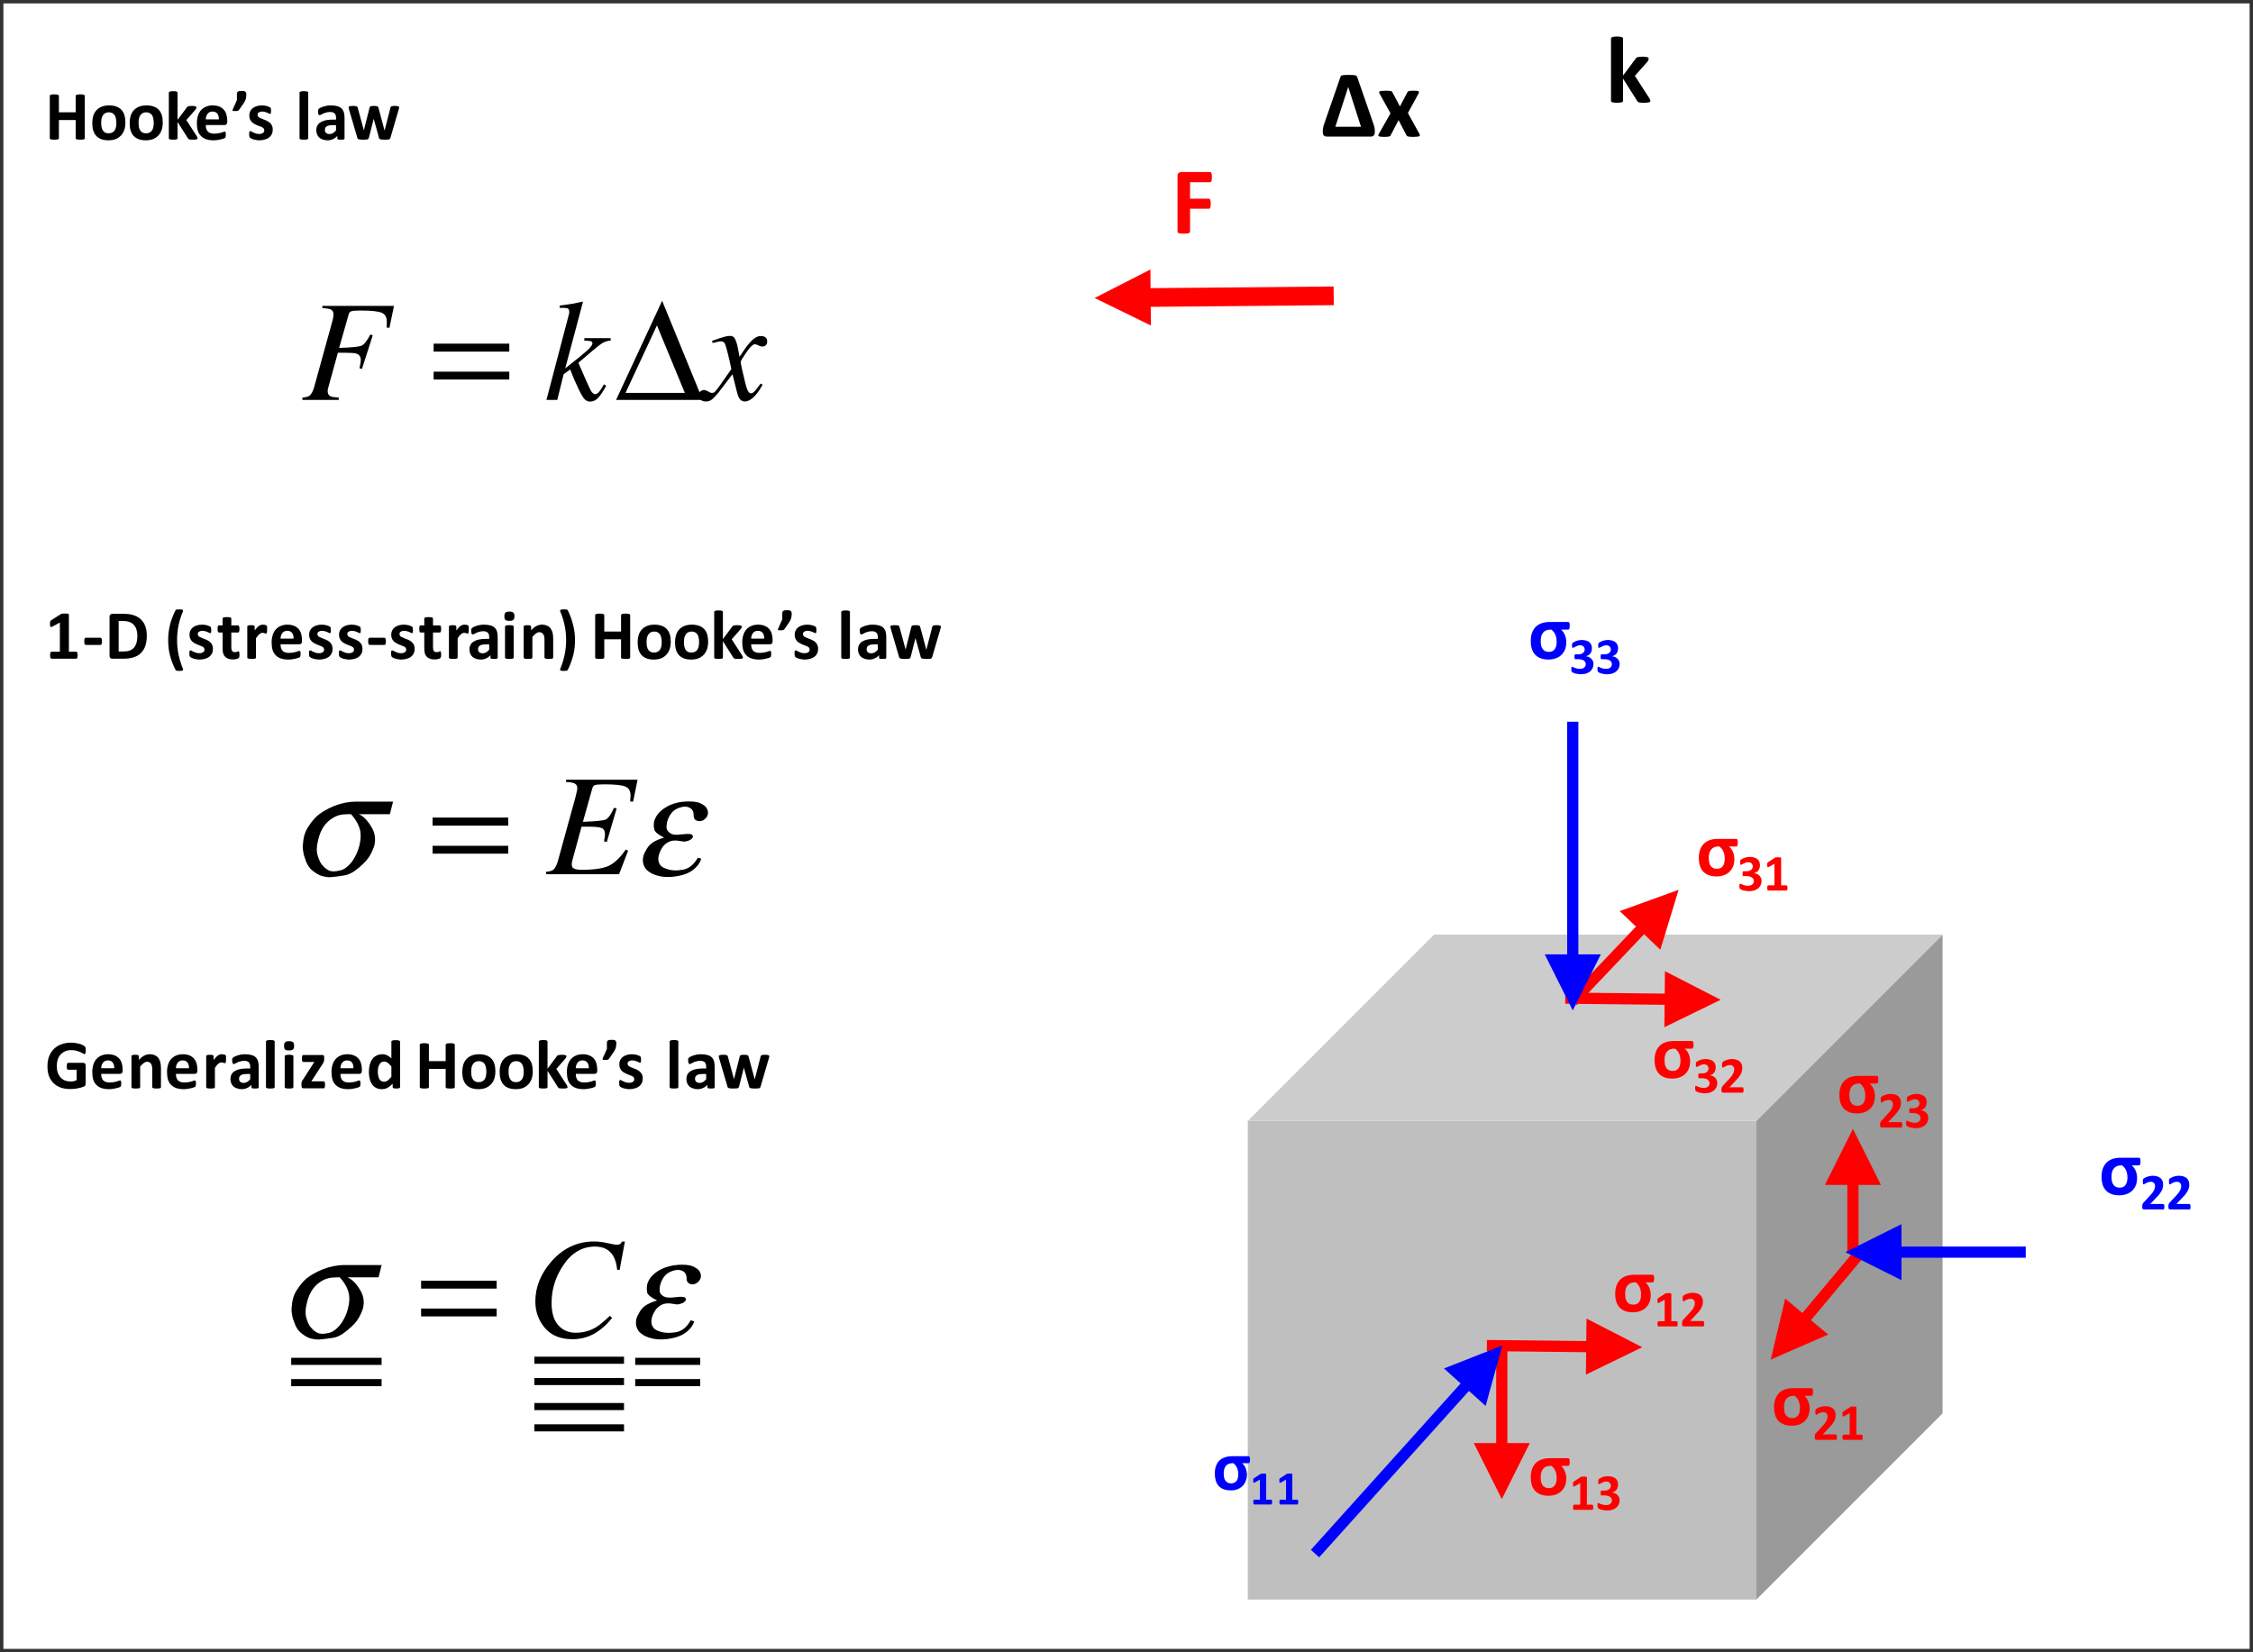 <?xml version="1.0" encoding="UTF-8"?>
<svg xmlns="http://www.w3.org/2000/svg" xmlns:xlink="http://www.w3.org/1999/xlink" width="331.731pt" height="243.267pt" viewBox="0 0 331.731 243.267" version="1.2">
<rect x="0" y="0" width="331.731" height="243.267" fill="#333333" stroke="none"/>
<defs>
<g>
<symbol overflow="visible" id="glyph0-0">
<path style="stroke:none;" d="M 5.031 -6.609 L 5.031 0 L 0.219 0 L 0.219 -6.609 Z M 4.484 -0.516 L 4.484 -6.094 L 0.75 -6.094 L 0.75 -0.516 Z M 3.984 -4.312 C 3.984 -4.113 3.953 -3.941 3.891 -3.797 C 3.836 -3.648 3.758 -3.52 3.656 -3.406 C 3.562 -3.301 3.441 -3.219 3.297 -3.156 C 3.16 -3.102 3.008 -3.066 2.844 -3.047 L 2.812 -2.422 C 2.812 -2.379 2.773 -2.348 2.703 -2.328 C 2.629 -2.305 2.531 -2.297 2.406 -2.297 C 2.32 -2.297 2.254 -2.297 2.203 -2.297 C 2.148 -2.305 2.109 -2.316 2.078 -2.328 C 2.047 -2.336 2.02 -2.348 2 -2.359 C 1.988 -2.379 1.984 -2.398 1.984 -2.422 L 1.938 -3.219 C 1.926 -3.363 1.945 -3.457 2 -3.5 C 2.062 -3.551 2.141 -3.578 2.234 -3.578 L 2.312 -3.578 C 2.438 -3.578 2.539 -3.594 2.625 -3.625 C 2.707 -3.664 2.773 -3.719 2.828 -3.781 C 2.891 -3.844 2.93 -3.914 2.953 -4 C 2.984 -4.082 3 -4.172 3 -4.266 C 3 -4.473 2.93 -4.641 2.797 -4.766 C 2.672 -4.898 2.477 -4.969 2.219 -4.969 C 2.102 -4.969 2 -4.953 1.906 -4.922 C 1.812 -4.898 1.727 -4.875 1.656 -4.844 C 1.594 -4.82 1.535 -4.801 1.484 -4.781 C 1.441 -4.758 1.414 -4.75 1.406 -4.75 C 1.395 -4.75 1.379 -4.754 1.359 -4.766 C 1.348 -4.773 1.336 -4.789 1.328 -4.812 C 1.316 -4.832 1.305 -4.863 1.297 -4.906 C 1.297 -4.957 1.297 -5.023 1.297 -5.109 C 1.297 -5.191 1.301 -5.254 1.312 -5.297 C 1.32 -5.348 1.336 -5.391 1.359 -5.422 C 1.391 -5.441 1.438 -5.469 1.5 -5.5 C 1.562 -5.531 1.641 -5.555 1.734 -5.578 C 1.828 -5.598 1.926 -5.617 2.031 -5.641 C 2.145 -5.66 2.266 -5.672 2.391 -5.672 C 2.68 -5.672 2.926 -5.633 3.125 -5.562 C 3.332 -5.488 3.5 -5.391 3.625 -5.266 C 3.75 -5.141 3.836 -4.992 3.891 -4.828 C 3.953 -4.672 3.984 -4.5 3.984 -4.312 Z M 2.938 -1.453 C 2.938 -1.359 2.926 -1.281 2.906 -1.219 C 2.883 -1.156 2.852 -1.102 2.812 -1.062 C 2.77 -1.031 2.719 -1.004 2.656 -0.984 C 2.594 -0.961 2.516 -0.953 2.422 -0.953 C 2.316 -0.953 2.227 -0.961 2.156 -0.984 C 2.094 -1.004 2.039 -1.031 2 -1.062 C 1.957 -1.102 1.926 -1.156 1.906 -1.219 C 1.895 -1.281 1.891 -1.359 1.891 -1.453 C 1.891 -1.547 1.895 -1.625 1.906 -1.688 C 1.926 -1.75 1.957 -1.801 2 -1.844 C 2.039 -1.883 2.094 -1.91 2.156 -1.922 C 2.227 -1.941 2.316 -1.953 2.422 -1.953 C 2.516 -1.953 2.594 -1.941 2.656 -1.922 C 2.719 -1.91 2.77 -1.883 2.812 -1.844 C 2.852 -1.801 2.883 -1.75 2.906 -1.688 C 2.926 -1.625 2.938 -1.547 2.938 -1.453 Z M 0 2.031 Z M 0 2.031 "/>
</symbol>
<symbol overflow="visible" id="glyph0-1">
<path style="stroke:none;" d="M 5.875 -0.188 C 5.875 -0.145 5.863 -0.109 5.844 -0.078 C 5.82 -0.055 5.785 -0.035 5.734 -0.016 C 5.68 -0.004 5.613 0.004 5.531 0.016 C 5.445 0.023 5.336 0.031 5.203 0.031 C 5.066 0.031 4.957 0.023 4.875 0.016 C 4.789 0.004 4.723 -0.004 4.672 -0.016 C 4.617 -0.035 4.582 -0.055 4.562 -0.078 C 4.539 -0.109 4.531 -0.145 4.531 -0.188 L 4.531 -2.859 L 2.062 -2.859 L 2.062 -0.188 C 2.062 -0.145 2.051 -0.109 2.031 -0.078 C 2.008 -0.055 1.973 -0.035 1.922 -0.016 C 1.867 -0.004 1.801 0.004 1.719 0.016 C 1.633 0.023 1.523 0.031 1.391 0.031 C 1.266 0.031 1.156 0.023 1.062 0.016 C 0.977 0.004 0.91 -0.004 0.859 -0.016 C 0.805 -0.035 0.77 -0.055 0.75 -0.078 C 0.727 -0.109 0.719 -0.145 0.719 -0.188 L 0.719 -6.422 C 0.719 -6.453 0.727 -6.477 0.75 -6.5 C 0.77 -6.531 0.805 -6.555 0.859 -6.578 C 0.91 -6.598 0.977 -6.613 1.062 -6.625 C 1.156 -6.633 1.266 -6.641 1.391 -6.641 C 1.523 -6.641 1.633 -6.633 1.719 -6.625 C 1.801 -6.613 1.867 -6.598 1.922 -6.578 C 1.973 -6.555 2.008 -6.531 2.031 -6.5 C 2.051 -6.477 2.062 -6.453 2.062 -6.422 L 2.062 -4 L 4.531 -4 L 4.531 -6.422 C 4.531 -6.453 4.539 -6.477 4.562 -6.5 C 4.582 -6.531 4.617 -6.555 4.672 -6.578 C 4.723 -6.598 4.789 -6.613 4.875 -6.625 C 4.957 -6.633 5.066 -6.641 5.203 -6.641 C 5.336 -6.641 5.445 -6.633 5.531 -6.625 C 5.613 -6.613 5.68 -6.598 5.734 -6.578 C 5.785 -6.555 5.82 -6.531 5.844 -6.5 C 5.863 -6.477 5.875 -6.453 5.875 -6.422 Z M 5.875 -0.188 "/>
</symbol>
<symbol overflow="visible" id="glyph0-2">
<path style="stroke:none;" d="M 5.25 -2.5 C 5.25 -2.102 5.195 -1.742 5.094 -1.422 C 4.988 -1.109 4.832 -0.836 4.625 -0.609 C 4.414 -0.379 4.156 -0.195 3.844 -0.062 C 3.531 0.062 3.164 0.125 2.75 0.125 C 2.344 0.125 1.988 0.066 1.688 -0.047 C 1.395 -0.16 1.148 -0.32 0.953 -0.531 C 0.754 -0.75 0.609 -1.016 0.516 -1.328 C 0.422 -1.641 0.375 -2 0.375 -2.406 C 0.375 -2.789 0.422 -3.145 0.516 -3.469 C 0.617 -3.789 0.773 -4.066 0.984 -4.297 C 1.191 -4.523 1.453 -4.703 1.766 -4.828 C 2.078 -4.953 2.441 -5.016 2.859 -5.016 C 3.266 -5.016 3.617 -4.957 3.922 -4.844 C 4.223 -4.738 4.473 -4.578 4.672 -4.359 C 4.867 -4.148 5.016 -3.891 5.109 -3.578 C 5.203 -3.266 5.25 -2.906 5.25 -2.5 Z M 3.922 -2.438 C 3.922 -2.664 3.898 -2.875 3.859 -3.062 C 3.828 -3.25 3.77 -3.41 3.688 -3.547 C 3.602 -3.691 3.488 -3.801 3.344 -3.875 C 3.207 -3.957 3.031 -4 2.812 -4 C 2.625 -4 2.457 -3.961 2.312 -3.891 C 2.176 -3.828 2.062 -3.727 1.969 -3.594 C 1.875 -3.457 1.801 -3.297 1.75 -3.109 C 1.707 -2.922 1.688 -2.703 1.688 -2.453 C 1.688 -2.234 1.703 -2.031 1.734 -1.844 C 1.773 -1.656 1.836 -1.488 1.922 -1.344 C 2.004 -1.207 2.117 -1.098 2.266 -1.016 C 2.41 -0.941 2.586 -0.906 2.797 -0.906 C 2.992 -0.906 3.16 -0.941 3.297 -1.016 C 3.441 -1.086 3.562 -1.188 3.656 -1.312 C 3.75 -1.445 3.816 -1.609 3.859 -1.797 C 3.898 -1.984 3.922 -2.195 3.922 -2.438 Z M 3.922 -2.438 "/>
</symbol>
<symbol overflow="visible" id="glyph0-3">
<path style="stroke:none;" d="M 4.875 -0.172 C 4.875 -0.141 4.863 -0.109 4.844 -0.078 C 4.82 -0.055 4.785 -0.035 4.734 -0.016 C 4.691 -0.004 4.629 0.004 4.547 0.016 C 4.461 0.023 4.348 0.031 4.203 0.031 C 4.066 0.031 3.953 0.023 3.859 0.016 C 3.773 0.016 3.707 0.008 3.656 0 C 3.602 -0.02 3.562 -0.047 3.531 -0.078 C 3.5 -0.109 3.469 -0.145 3.438 -0.188 L 1.922 -2.578 L 1.922 -0.172 C 1.922 -0.141 1.91 -0.109 1.891 -0.078 C 1.879 -0.055 1.848 -0.035 1.797 -0.016 C 1.742 -0.004 1.676 0.004 1.594 0.016 C 1.508 0.023 1.406 0.031 1.281 0.031 C 1.156 0.031 1.051 0.023 0.969 0.016 C 0.895 0.004 0.832 -0.004 0.781 -0.016 C 0.727 -0.035 0.691 -0.055 0.672 -0.078 C 0.648 -0.109 0.641 -0.141 0.641 -0.172 L 0.641 -6.891 C 0.641 -6.922 0.648 -6.945 0.672 -6.969 C 0.691 -7 0.727 -7.023 0.781 -7.047 C 0.832 -7.066 0.895 -7.082 0.969 -7.094 C 1.051 -7.102 1.156 -7.109 1.281 -7.109 C 1.406 -7.109 1.508 -7.102 1.594 -7.094 C 1.676 -7.082 1.742 -7.066 1.797 -7.047 C 1.848 -7.023 1.879 -7 1.891 -6.969 C 1.91 -6.945 1.922 -6.922 1.922 -6.891 L 1.922 -2.891 L 3.281 -4.703 C 3.301 -4.742 3.328 -4.781 3.359 -4.812 C 3.398 -4.844 3.445 -4.863 3.5 -4.875 C 3.562 -4.895 3.633 -4.91 3.719 -4.922 C 3.801 -4.93 3.906 -4.938 4.031 -4.938 C 4.156 -4.938 4.258 -4.93 4.344 -4.922 C 4.438 -4.91 4.508 -4.895 4.562 -4.875 C 4.613 -4.863 4.648 -4.844 4.672 -4.812 C 4.691 -4.789 4.703 -4.758 4.703 -4.719 C 4.703 -4.664 4.688 -4.609 4.656 -4.547 C 4.633 -4.492 4.598 -4.438 4.547 -4.375 L 3.219 -2.859 L 4.75 -0.484 C 4.789 -0.41 4.82 -0.348 4.844 -0.297 C 4.863 -0.254 4.875 -0.211 4.875 -0.172 Z M 4.875 -0.172 "/>
</symbol>
<symbol overflow="visible" id="glyph0-4">
<path style="stroke:none;" d="M 4.844 -2.578 C 4.844 -2.422 4.805 -2.305 4.734 -2.234 C 4.672 -2.16 4.578 -2.125 4.453 -2.125 L 1.688 -2.125 C 1.688 -1.926 1.707 -1.75 1.75 -1.594 C 1.801 -1.438 1.875 -1.301 1.969 -1.188 C 2.07 -1.082 2.203 -1 2.359 -0.938 C 2.516 -0.883 2.707 -0.859 2.938 -0.859 C 3.156 -0.859 3.348 -0.875 3.516 -0.906 C 3.691 -0.938 3.844 -0.969 3.969 -1 C 4.094 -1.039 4.191 -1.078 4.266 -1.109 C 4.348 -1.141 4.414 -1.156 4.469 -1.156 C 4.5 -1.156 4.523 -1.148 4.547 -1.141 C 4.566 -1.129 4.582 -1.109 4.594 -1.078 C 4.613 -1.047 4.625 -1.004 4.625 -0.953 C 4.633 -0.898 4.641 -0.828 4.641 -0.734 C 4.641 -0.66 4.633 -0.598 4.625 -0.547 C 4.625 -0.492 4.617 -0.445 4.609 -0.406 C 4.609 -0.375 4.598 -0.344 4.578 -0.312 C 4.566 -0.289 4.551 -0.266 4.531 -0.234 C 4.508 -0.211 4.445 -0.18 4.344 -0.141 C 4.25 -0.109 4.125 -0.07 3.969 -0.031 C 3.812 0.008 3.633 0.047 3.438 0.078 C 3.25 0.109 3.039 0.125 2.812 0.125 C 2.406 0.125 2.051 0.07 1.75 -0.031 C 1.445 -0.133 1.191 -0.289 0.984 -0.5 C 0.773 -0.707 0.617 -0.969 0.516 -1.281 C 0.422 -1.602 0.375 -1.977 0.375 -2.406 C 0.375 -2.801 0.426 -3.16 0.531 -3.484 C 0.633 -3.816 0.785 -4.094 0.984 -4.312 C 1.191 -4.539 1.438 -4.711 1.719 -4.828 C 2.008 -4.953 2.336 -5.016 2.703 -5.016 C 3.078 -5.016 3.398 -4.957 3.672 -4.844 C 3.941 -4.738 4.164 -4.582 4.344 -4.375 C 4.52 -4.176 4.645 -3.941 4.719 -3.672 C 4.801 -3.398 4.844 -3.102 4.844 -2.781 Z M 3.609 -2.953 C 3.617 -3.305 3.547 -3.586 3.391 -3.797 C 3.234 -4.004 2.992 -4.109 2.672 -4.109 C 2.504 -4.109 2.359 -4.078 2.234 -4.016 C 2.117 -3.953 2.02 -3.867 1.938 -3.766 C 1.863 -3.66 1.801 -3.535 1.75 -3.391 C 1.707 -3.254 1.688 -3.109 1.688 -2.953 Z M 3.609 -2.953 "/>
</symbol>
<symbol overflow="visible" id="glyph0-5">
<path style="stroke:none;" d="M 2.156 -6.609 C 2.156 -6.473 2.145 -6.348 2.125 -6.234 C 2.113 -6.129 2.094 -6.023 2.062 -5.922 C 2.031 -5.828 1.988 -5.734 1.938 -5.641 C 1.895 -5.547 1.836 -5.445 1.766 -5.344 L 1.094 -4.375 C 1.062 -4.332 1.031 -4.301 1 -4.281 C 0.977 -4.258 0.945 -4.238 0.906 -4.219 C 0.863 -4.207 0.812 -4.195 0.75 -4.188 C 0.695 -4.188 0.625 -4.188 0.531 -4.188 C 0.438 -4.188 0.359 -4.188 0.297 -4.188 C 0.234 -4.195 0.188 -4.207 0.156 -4.219 C 0.133 -4.238 0.125 -4.266 0.125 -4.297 C 0.125 -4.328 0.129 -4.359 0.141 -4.391 L 0.766 -5.797 L 0.766 -6.609 C 0.766 -6.723 0.773 -6.816 0.797 -6.891 C 0.828 -6.961 0.867 -7.016 0.922 -7.047 C 0.984 -7.086 1.055 -7.113 1.141 -7.125 C 1.234 -7.133 1.344 -7.141 1.469 -7.141 C 1.594 -7.141 1.695 -7.133 1.781 -7.125 C 1.863 -7.113 1.93 -7.086 1.984 -7.047 C 2.047 -7.016 2.086 -6.961 2.109 -6.891 C 2.141 -6.816 2.156 -6.723 2.156 -6.609 Z M 2.156 -6.609 "/>
</symbol>
<symbol overflow="visible" id="glyph0-6">
<path style="stroke:none;" d="M 3.844 -1.453 C 3.844 -1.203 3.797 -0.977 3.703 -0.781 C 3.609 -0.582 3.473 -0.414 3.297 -0.281 C 3.117 -0.145 2.906 -0.047 2.656 0.016 C 2.414 0.086 2.156 0.125 1.875 0.125 C 1.707 0.125 1.547 0.109 1.391 0.078 C 1.234 0.055 1.094 0.023 0.969 -0.016 C 0.852 -0.055 0.754 -0.098 0.672 -0.141 C 0.586 -0.18 0.523 -0.219 0.484 -0.25 C 0.453 -0.289 0.426 -0.348 0.406 -0.422 C 0.383 -0.492 0.375 -0.609 0.375 -0.766 C 0.375 -0.859 0.375 -0.938 0.375 -1 C 0.383 -1.062 0.395 -1.109 0.406 -1.141 C 0.426 -1.172 0.445 -1.191 0.469 -1.203 C 0.488 -1.223 0.516 -1.234 0.547 -1.234 C 0.578 -1.234 0.629 -1.211 0.703 -1.172 C 0.773 -1.129 0.863 -1.082 0.969 -1.031 C 1.082 -0.977 1.211 -0.926 1.359 -0.875 C 1.504 -0.832 1.672 -0.812 1.859 -0.812 C 1.973 -0.812 2.07 -0.82 2.156 -0.844 C 2.25 -0.875 2.328 -0.91 2.391 -0.953 C 2.461 -0.992 2.516 -1.047 2.547 -1.109 C 2.578 -1.18 2.594 -1.266 2.594 -1.359 C 2.594 -1.461 2.562 -1.551 2.5 -1.625 C 2.438 -1.695 2.352 -1.758 2.25 -1.812 C 2.145 -1.863 2.023 -1.91 1.891 -1.953 C 1.766 -2.004 1.633 -2.055 1.5 -2.109 C 1.363 -2.172 1.227 -2.238 1.094 -2.312 C 0.957 -2.395 0.836 -2.488 0.734 -2.594 C 0.641 -2.707 0.555 -2.836 0.484 -2.984 C 0.422 -3.141 0.391 -3.328 0.391 -3.547 C 0.391 -3.766 0.43 -3.961 0.516 -4.141 C 0.609 -4.328 0.734 -4.484 0.891 -4.609 C 1.055 -4.734 1.254 -4.832 1.484 -4.906 C 1.711 -4.977 1.969 -5.016 2.25 -5.016 C 2.395 -5.016 2.535 -5.004 2.672 -4.984 C 2.805 -4.961 2.926 -4.938 3.031 -4.906 C 3.133 -4.875 3.223 -4.836 3.297 -4.797 C 3.379 -4.766 3.438 -4.738 3.469 -4.719 C 3.5 -4.695 3.52 -4.672 3.531 -4.641 C 3.551 -4.617 3.562 -4.586 3.562 -4.547 C 3.57 -4.516 3.578 -4.473 3.578 -4.422 C 3.586 -4.367 3.594 -4.301 3.594 -4.219 C 3.594 -4.125 3.586 -4.047 3.578 -3.984 C 3.578 -3.93 3.57 -3.891 3.562 -3.859 C 3.551 -3.828 3.535 -3.801 3.516 -3.781 C 3.492 -3.77 3.469 -3.766 3.438 -3.766 C 3.406 -3.766 3.359 -3.781 3.297 -3.812 C 3.234 -3.852 3.148 -3.895 3.047 -3.938 C 2.953 -3.977 2.844 -4.016 2.719 -4.047 C 2.594 -4.086 2.445 -4.109 2.281 -4.109 C 2.164 -4.109 2.066 -4.094 1.984 -4.062 C 1.898 -4.039 1.828 -4.008 1.766 -3.969 C 1.711 -3.926 1.672 -3.875 1.641 -3.812 C 1.617 -3.75 1.609 -3.688 1.609 -3.625 C 1.609 -3.52 1.641 -3.43 1.703 -3.359 C 1.766 -3.285 1.848 -3.223 1.953 -3.172 C 2.066 -3.117 2.188 -3.066 2.312 -3.016 C 2.445 -2.961 2.582 -2.91 2.719 -2.859 C 2.863 -2.805 3.004 -2.738 3.141 -2.656 C 3.273 -2.582 3.395 -2.488 3.5 -2.375 C 3.602 -2.27 3.688 -2.141 3.75 -1.984 C 3.812 -1.836 3.844 -1.66 3.844 -1.453 Z M 3.844 -1.453 "/>
</symbol>
<symbol overflow="visible" id="glyph0-7">
<path style="stroke:none;" d=""/>
</symbol>
<symbol overflow="visible" id="glyph0-8">
<path style="stroke:none;" d="M 1.922 -0.172 C 1.922 -0.141 1.91 -0.109 1.891 -0.078 C 1.879 -0.055 1.848 -0.035 1.797 -0.016 C 1.742 -0.004 1.676 0.004 1.594 0.016 C 1.508 0.023 1.406 0.031 1.281 0.031 C 1.156 0.031 1.051 0.023 0.969 0.016 C 0.895 0.004 0.832 -0.004 0.781 -0.016 C 0.727 -0.035 0.691 -0.055 0.672 -0.078 C 0.648 -0.109 0.641 -0.141 0.641 -0.172 L 0.641 -6.891 C 0.641 -6.922 0.648 -6.945 0.672 -6.969 C 0.691 -7 0.727 -7.023 0.781 -7.047 C 0.832 -7.066 0.895 -7.082 0.969 -7.094 C 1.051 -7.102 1.156 -7.109 1.281 -7.109 C 1.406 -7.109 1.508 -7.102 1.594 -7.094 C 1.676 -7.082 1.742 -7.066 1.797 -7.047 C 1.848 -7.023 1.879 -7 1.891 -6.969 C 1.91 -6.945 1.922 -6.922 1.922 -6.891 Z M 1.922 -0.172 "/>
</symbol>
<symbol overflow="visible" id="glyph0-9">
<path style="stroke:none;" d="M 4.516 -0.156 C 4.516 -0.113 4.5 -0.078 4.469 -0.047 C 4.438 -0.016 4.383 0.004 4.312 0.016 C 4.238 0.023 4.129 0.031 3.984 0.031 C 3.828 0.031 3.711 0.023 3.641 0.016 C 3.578 0.004 3.531 -0.016 3.5 -0.047 C 3.469 -0.078 3.453 -0.113 3.453 -0.156 L 3.453 -0.516 C 3.273 -0.316 3.062 -0.16 2.812 -0.047 C 2.57 0.066 2.305 0.125 2.016 0.125 C 1.773 0.125 1.551 0.086 1.344 0.016 C 1.145 -0.047 0.973 -0.133 0.828 -0.25 C 0.68 -0.375 0.566 -0.531 0.484 -0.719 C 0.398 -0.906 0.359 -1.117 0.359 -1.359 C 0.359 -1.629 0.41 -1.859 0.516 -2.047 C 0.617 -2.242 0.773 -2.406 0.984 -2.531 C 1.191 -2.664 1.445 -2.766 1.75 -2.828 C 2.051 -2.891 2.406 -2.922 2.812 -2.922 L 3.266 -2.922 L 3.266 -3.188 C 3.266 -3.332 3.25 -3.457 3.219 -3.562 C 3.188 -3.664 3.133 -3.754 3.062 -3.828 C 3 -3.898 2.91 -3.953 2.797 -3.984 C 2.691 -4.023 2.562 -4.047 2.406 -4.047 C 2.188 -4.047 1.992 -4.02 1.828 -3.969 C 1.66 -3.926 1.508 -3.875 1.375 -3.812 C 1.25 -3.75 1.141 -3.691 1.047 -3.641 C 0.961 -3.598 0.895 -3.578 0.844 -3.578 C 0.801 -3.578 0.766 -3.586 0.734 -3.609 C 0.711 -3.641 0.691 -3.676 0.672 -3.719 C 0.648 -3.758 0.633 -3.812 0.625 -3.875 C 0.613 -3.945 0.609 -4.02 0.609 -4.094 C 0.609 -4.195 0.613 -4.281 0.625 -4.344 C 0.645 -4.406 0.68 -4.461 0.734 -4.516 C 0.785 -4.566 0.867 -4.617 0.984 -4.672 C 1.098 -4.734 1.234 -4.789 1.391 -4.844 C 1.555 -4.895 1.734 -4.938 1.922 -4.969 C 2.109 -5 2.305 -5.016 2.516 -5.016 C 2.867 -5.016 3.172 -4.977 3.422 -4.906 C 3.68 -4.844 3.891 -4.738 4.047 -4.594 C 4.211 -4.445 4.332 -4.258 4.406 -4.031 C 4.477 -3.801 4.516 -3.531 4.516 -3.219 Z M 3.266 -2.109 L 2.766 -2.109 C 2.555 -2.109 2.379 -2.094 2.234 -2.062 C 2.086 -2.031 1.969 -1.984 1.875 -1.922 C 1.789 -1.859 1.727 -1.785 1.688 -1.703 C 1.645 -1.617 1.625 -1.52 1.625 -1.406 C 1.625 -1.219 1.68 -1.066 1.797 -0.953 C 1.922 -0.848 2.086 -0.797 2.297 -0.797 C 2.484 -0.797 2.648 -0.836 2.797 -0.922 C 2.953 -1.016 3.109 -1.148 3.266 -1.328 Z M 3.266 -2.109 "/>
</symbol>
<symbol overflow="visible" id="glyph0-10">
<path style="stroke:none;" d="M 7.609 -4.734 C 7.609 -4.703 7.602 -4.656 7.594 -4.594 C 7.582 -4.539 7.562 -4.461 7.531 -4.359 L 6.328 -0.25 C 6.305 -0.188 6.281 -0.133 6.25 -0.094 C 6.227 -0.062 6.188 -0.035 6.125 -0.016 C 6.07 0.004 5.992 0.016 5.891 0.016 C 5.785 0.023 5.648 0.031 5.484 0.031 C 5.316 0.031 5.18 0.023 5.078 0.016 C 4.973 0.004 4.891 -0.008 4.828 -0.031 C 4.766 -0.051 4.719 -0.078 4.688 -0.109 C 4.664 -0.141 4.648 -0.188 4.641 -0.25 L 3.875 -3.016 L 3.859 -3.062 L 3.859 -3.016 L 3.156 -0.25 C 3.133 -0.188 3.109 -0.133 3.078 -0.094 C 3.055 -0.062 3.016 -0.035 2.953 -0.016 C 2.898 0.004 2.816 0.016 2.703 0.016 C 2.598 0.023 2.461 0.031 2.297 0.031 C 2.129 0.031 1.992 0.023 1.891 0.016 C 1.785 0.004 1.703 -0.008 1.641 -0.031 C 1.586 -0.051 1.547 -0.078 1.516 -0.109 C 1.484 -0.141 1.461 -0.188 1.453 -0.25 L 0.25 -4.359 C 0.219 -4.461 0.195 -4.539 0.188 -4.594 C 0.176 -4.656 0.172 -4.703 0.172 -4.734 C 0.172 -4.766 0.18 -4.789 0.203 -4.812 C 0.223 -4.844 0.254 -4.863 0.297 -4.875 C 0.348 -4.895 0.414 -4.91 0.5 -4.922 C 0.594 -4.93 0.703 -4.938 0.828 -4.938 C 0.961 -4.938 1.07 -4.93 1.156 -4.922 C 1.238 -4.91 1.301 -4.895 1.344 -4.875 C 1.395 -4.863 1.43 -4.844 1.453 -4.812 C 1.473 -4.781 1.488 -4.75 1.5 -4.719 L 2.406 -1.375 L 2.406 -1.312 L 2.422 -1.375 L 3.266 -4.719 C 3.273 -4.75 3.289 -4.781 3.312 -4.812 C 3.332 -4.844 3.363 -4.863 3.406 -4.875 C 3.457 -4.895 3.52 -4.91 3.594 -4.922 C 3.676 -4.93 3.781 -4.938 3.906 -4.938 C 4.031 -4.938 4.129 -4.93 4.203 -4.922 C 4.285 -4.91 4.348 -4.895 4.391 -4.875 C 4.441 -4.863 4.477 -4.844 4.5 -4.812 C 4.52 -4.789 4.535 -4.766 4.547 -4.734 L 5.453 -1.359 L 5.469 -1.312 L 5.484 -1.375 L 6.344 -4.719 C 6.352 -4.75 6.367 -4.781 6.391 -4.812 C 6.41 -4.844 6.441 -4.863 6.484 -4.875 C 6.535 -4.895 6.598 -4.91 6.672 -4.922 C 6.754 -4.93 6.863 -4.938 7 -4.938 C 7.125 -4.938 7.223 -4.93 7.297 -4.922 C 7.379 -4.91 7.441 -4.895 7.484 -4.875 C 7.535 -4.863 7.566 -4.844 7.578 -4.812 C 7.598 -4.789 7.609 -4.766 7.609 -4.734 Z M 7.609 -4.734 "/>
</symbol>
<symbol overflow="visible" id="glyph0-11">
<path style="stroke:none;" d="M 4.812 -0.516 C 4.812 -0.422 4.805 -0.336 4.797 -0.266 C 4.785 -0.203 4.77 -0.148 4.75 -0.109 C 4.738 -0.066 4.719 -0.035 4.688 -0.016 C 4.664 -0.004 4.641 0 4.609 0 L 0.969 0 C 0.938 0 0.91 -0.004 0.891 -0.016 C 0.867 -0.035 0.848 -0.066 0.828 -0.109 C 0.805 -0.148 0.789 -0.203 0.781 -0.266 C 0.77 -0.336 0.766 -0.422 0.766 -0.516 C 0.766 -0.609 0.77 -0.688 0.781 -0.75 C 0.789 -0.82 0.805 -0.879 0.828 -0.922 C 0.848 -0.961 0.867 -0.988 0.891 -1 C 0.91 -1.02 0.938 -1.031 0.969 -1.031 L 2.203 -1.031 L 2.203 -5.328 L 1.141 -4.75 C 1.055 -4.707 0.988 -4.68 0.938 -4.672 C 0.895 -4.672 0.859 -4.68 0.828 -4.703 C 0.797 -4.734 0.773 -4.785 0.766 -4.859 C 0.754 -4.93 0.75 -5.031 0.75 -5.156 C 0.75 -5.238 0.75 -5.305 0.75 -5.359 C 0.758 -5.41 0.77 -5.453 0.781 -5.484 C 0.801 -5.523 0.82 -5.555 0.844 -5.578 C 0.863 -5.609 0.895 -5.641 0.938 -5.672 L 2.359 -6.578 C 2.379 -6.598 2.398 -6.609 2.422 -6.609 C 2.441 -6.617 2.473 -6.625 2.516 -6.625 C 2.555 -6.633 2.609 -6.641 2.672 -6.641 C 2.742 -6.648 2.832 -6.656 2.938 -6.656 C 3.07 -6.656 3.176 -6.648 3.25 -6.641 C 3.332 -6.641 3.395 -6.629 3.438 -6.609 C 3.477 -6.598 3.504 -6.582 3.516 -6.562 C 3.523 -6.539 3.531 -6.52 3.531 -6.5 L 3.531 -1.031 L 4.609 -1.031 C 4.641 -1.031 4.664 -1.02 4.688 -1 C 4.719 -0.988 4.742 -0.961 4.766 -0.922 C 4.785 -0.879 4.797 -0.82 4.797 -0.75 C 4.805 -0.688 4.812 -0.609 4.812 -0.516 Z M 4.812 -0.516 "/>
</symbol>
<symbol overflow="visible" id="glyph0-12">
<path style="stroke:none;" d="M 2.906 -2.562 C 2.906 -2.363 2.883 -2.223 2.844 -2.141 C 2.801 -2.066 2.742 -2.031 2.672 -2.031 L 0.547 -2.031 C 0.453 -2.031 0.383 -2.07 0.344 -2.156 C 0.312 -2.238 0.297 -2.375 0.297 -2.562 C 0.297 -2.758 0.312 -2.895 0.344 -2.969 C 0.383 -3.051 0.453 -3.094 0.547 -3.094 L 2.672 -3.094 C 2.703 -3.094 2.734 -3.082 2.766 -3.062 C 2.797 -3.039 2.82 -3.008 2.844 -2.969 C 2.863 -2.938 2.879 -2.883 2.891 -2.812 C 2.898 -2.738 2.906 -2.656 2.906 -2.562 Z M 2.906 -2.562 "/>
</symbol>
<symbol overflow="visible" id="glyph0-13">
<path style="stroke:none;" d="M 6.203 -3.406 C 6.203 -2.789 6.125 -2.27 5.969 -1.844 C 5.812 -1.414 5.582 -1.062 5.281 -0.781 C 4.988 -0.508 4.629 -0.312 4.203 -0.188 C 3.785 -0.062 3.281 0 2.688 0 L 1.125 0 C 1.008 0 0.91 -0.031 0.828 -0.094 C 0.754 -0.164 0.719 -0.273 0.719 -0.422 L 0.719 -6.188 C 0.719 -6.332 0.754 -6.438 0.828 -6.5 C 0.91 -6.57 1.008 -6.609 1.125 -6.609 L 2.812 -6.609 C 3.406 -6.609 3.906 -6.535 4.312 -6.391 C 4.719 -6.254 5.062 -6.051 5.344 -5.781 C 5.625 -5.508 5.836 -5.176 5.984 -4.781 C 6.129 -4.383 6.203 -3.926 6.203 -3.406 Z M 4.812 -3.359 C 4.812 -3.672 4.773 -3.957 4.703 -4.219 C 4.629 -4.488 4.508 -4.723 4.344 -4.922 C 4.188 -5.117 3.984 -5.27 3.734 -5.375 C 3.484 -5.488 3.148 -5.547 2.734 -5.547 L 2.062 -5.547 L 2.062 -1.062 L 2.75 -1.062 C 3.125 -1.062 3.438 -1.109 3.688 -1.203 C 3.938 -1.297 4.145 -1.438 4.312 -1.625 C 4.477 -1.82 4.602 -2.062 4.688 -2.344 C 4.77 -2.633 4.812 -2.973 4.812 -3.359 Z M 4.812 -3.359 "/>
</symbol>
<symbol overflow="visible" id="glyph0-14">
<path style="stroke:none;" d="M 2.734 -6.984 C 2.441 -6.316 2.223 -5.629 2.078 -4.922 C 1.93 -4.223 1.859 -3.5 1.859 -2.75 C 1.859 -2.008 1.93 -1.285 2.078 -0.578 C 2.234 0.117 2.445 0.805 2.719 1.484 C 2.738 1.535 2.75 1.578 2.75 1.609 C 2.75 1.648 2.727 1.688 2.688 1.719 C 2.656 1.75 2.602 1.77 2.531 1.781 C 2.457 1.789 2.348 1.797 2.203 1.797 C 2.109 1.797 2.023 1.789 1.953 1.781 C 1.891 1.781 1.832 1.773 1.781 1.766 C 1.738 1.754 1.707 1.738 1.688 1.719 C 1.664 1.695 1.648 1.676 1.641 1.656 C 1.453 1.301 1.289 0.941 1.156 0.578 C 1.02 0.223 0.906 -0.133 0.812 -0.5 C 0.719 -0.863 0.648 -1.234 0.609 -1.609 C 0.566 -1.984 0.547 -2.363 0.547 -2.75 C 0.547 -3.125 0.566 -3.5 0.609 -3.875 C 0.66 -4.25 0.727 -4.617 0.812 -4.984 C 0.906 -5.348 1.02 -5.707 1.156 -6.062 C 1.289 -6.426 1.453 -6.789 1.641 -7.156 C 1.641 -7.164 1.648 -7.176 1.672 -7.188 C 1.691 -7.207 1.723 -7.223 1.766 -7.234 C 1.805 -7.242 1.859 -7.25 1.922 -7.25 C 1.992 -7.258 2.086 -7.266 2.203 -7.266 C 2.328 -7.266 2.426 -7.258 2.5 -7.25 C 2.582 -7.238 2.641 -7.219 2.672 -7.188 C 2.711 -7.164 2.734 -7.133 2.734 -7.094 C 2.742 -7.062 2.742 -7.023 2.734 -6.984 Z M 2.734 -6.984 "/>
</symbol>
<symbol overflow="visible" id="glyph0-15">
<path style="stroke:none;" d="M 3.344 -0.625 C 3.344 -0.469 3.332 -0.348 3.312 -0.266 C 3.289 -0.191 3.266 -0.141 3.234 -0.109 C 3.203 -0.078 3.156 -0.047 3.094 -0.016 C 3.039 0.004 2.973 0.023 2.891 0.047 C 2.805 0.066 2.719 0.082 2.625 0.094 C 2.531 0.102 2.438 0.109 2.344 0.109 C 2.094 0.109 1.875 0.07 1.688 0 C 1.5 -0.062 1.344 -0.16 1.219 -0.297 C 1.094 -0.43 1 -0.598 0.938 -0.797 C 0.883 -1.004 0.859 -1.25 0.859 -1.531 L 0.859 -3.859 L 0.312 -3.859 C 0.25 -3.859 0.203 -3.895 0.172 -3.969 C 0.141 -4.051 0.125 -4.188 0.125 -4.375 C 0.125 -4.477 0.125 -4.562 0.125 -4.625 C 0.133 -4.695 0.145 -4.75 0.156 -4.781 C 0.176 -4.82 0.195 -4.852 0.219 -4.875 C 0.25 -4.895 0.285 -4.906 0.328 -4.906 L 0.859 -4.906 L 0.859 -5.922 C 0.859 -5.953 0.867 -5.977 0.891 -6 C 0.91 -6.031 0.941 -6.055 0.984 -6.078 C 1.035 -6.098 1.102 -6.109 1.188 -6.109 C 1.27 -6.117 1.375 -6.125 1.5 -6.125 C 1.625 -6.125 1.727 -6.117 1.812 -6.109 C 1.895 -6.109 1.957 -6.098 2 -6.078 C 2.051 -6.055 2.086 -6.031 2.109 -6 C 2.129 -5.977 2.141 -5.953 2.141 -5.922 L 2.141 -4.906 L 3.141 -4.906 C 3.172 -4.906 3.195 -4.895 3.219 -4.875 C 3.25 -4.852 3.27 -4.82 3.281 -4.781 C 3.301 -4.75 3.316 -4.695 3.328 -4.625 C 3.336 -4.562 3.344 -4.477 3.344 -4.375 C 3.344 -4.188 3.32 -4.051 3.281 -3.969 C 3.25 -3.895 3.203 -3.859 3.141 -3.859 L 2.141 -3.859 L 2.141 -1.719 C 2.141 -1.469 2.176 -1.281 2.25 -1.156 C 2.332 -1.031 2.473 -0.969 2.672 -0.969 C 2.742 -0.969 2.805 -0.973 2.859 -0.984 C 2.91 -1.004 2.957 -1.02 3 -1.031 C 3.051 -1.051 3.086 -1.066 3.109 -1.078 C 3.141 -1.086 3.164 -1.094 3.188 -1.094 C 3.207 -1.094 3.227 -1.086 3.25 -1.078 C 3.27 -1.066 3.285 -1.039 3.297 -1 C 3.305 -0.969 3.316 -0.922 3.328 -0.859 C 3.336 -0.797 3.344 -0.719 3.344 -0.625 Z M 3.344 -0.625 "/>
</symbol>
<symbol overflow="visible" id="glyph0-16">
<path style="stroke:none;" d="M 3.562 -4.297 C 3.562 -4.18 3.555 -4.082 3.547 -4 C 3.547 -3.926 3.535 -3.863 3.516 -3.812 C 3.504 -3.77 3.488 -3.738 3.469 -3.719 C 3.445 -3.707 3.422 -3.703 3.391 -3.703 C 3.359 -3.703 3.328 -3.707 3.297 -3.719 C 3.266 -3.727 3.227 -3.738 3.188 -3.75 C 3.145 -3.77 3.098 -3.785 3.047 -3.797 C 2.992 -3.805 2.938 -3.812 2.875 -3.812 C 2.801 -3.812 2.727 -3.797 2.656 -3.766 C 2.582 -3.734 2.508 -3.688 2.438 -3.625 C 2.363 -3.57 2.285 -3.492 2.203 -3.391 C 2.117 -3.285 2.023 -3.16 1.922 -3.016 L 1.922 -0.172 C 1.922 -0.141 1.91 -0.109 1.891 -0.078 C 1.879 -0.055 1.848 -0.035 1.797 -0.016 C 1.742 -0.004 1.676 0.004 1.594 0.016 C 1.508 0.023 1.406 0.031 1.281 0.031 C 1.156 0.031 1.051 0.023 0.969 0.016 C 0.895 0.004 0.832 -0.004 0.781 -0.016 C 0.727 -0.035 0.691 -0.055 0.672 -0.078 C 0.648 -0.109 0.641 -0.141 0.641 -0.172 L 0.641 -4.719 C 0.641 -4.758 0.645 -4.789 0.656 -4.812 C 0.676 -4.844 0.707 -4.863 0.75 -4.875 C 0.801 -4.895 0.859 -4.91 0.922 -4.922 C 0.992 -4.93 1.082 -4.938 1.188 -4.938 C 1.301 -4.938 1.395 -4.93 1.469 -4.922 C 1.539 -4.91 1.594 -4.895 1.625 -4.875 C 1.664 -4.863 1.691 -4.844 1.703 -4.812 C 1.723 -4.789 1.734 -4.758 1.734 -4.719 L 1.734 -4.156 C 1.859 -4.332 1.973 -4.473 2.078 -4.578 C 2.18 -4.691 2.281 -4.781 2.375 -4.844 C 2.469 -4.906 2.562 -4.945 2.656 -4.969 C 2.758 -5 2.859 -5.016 2.953 -5.016 C 2.992 -5.016 3.039 -5.008 3.094 -5 C 3.145 -5 3.195 -4.992 3.25 -4.984 C 3.301 -4.973 3.348 -4.957 3.391 -4.938 C 3.43 -4.926 3.461 -4.91 3.484 -4.891 C 3.504 -4.879 3.516 -4.863 3.516 -4.844 C 3.523 -4.82 3.535 -4.789 3.547 -4.75 C 3.555 -4.719 3.562 -4.664 3.562 -4.594 C 3.562 -4.52 3.562 -4.422 3.562 -4.297 Z M 3.562 -4.297 "/>
</symbol>
<symbol overflow="visible" id="glyph0-17">
<path style="stroke:none;" d="M 1.922 -0.172 C 1.922 -0.141 1.91 -0.109 1.891 -0.078 C 1.879 -0.055 1.848 -0.035 1.797 -0.016 C 1.742 -0.004 1.676 0.004 1.594 0.016 C 1.508 0.023 1.406 0.031 1.281 0.031 C 1.156 0.031 1.051 0.023 0.969 0.016 C 0.895 0.004 0.832 -0.004 0.781 -0.016 C 0.727 -0.035 0.691 -0.055 0.672 -0.078 C 0.648 -0.109 0.641 -0.141 0.641 -0.172 L 0.641 -4.719 C 0.641 -4.75 0.648 -4.773 0.672 -4.797 C 0.691 -4.828 0.727 -4.852 0.781 -4.875 C 0.832 -4.895 0.895 -4.91 0.969 -4.922 C 1.051 -4.93 1.156 -4.938 1.281 -4.938 C 1.406 -4.938 1.508 -4.93 1.594 -4.922 C 1.676 -4.91 1.742 -4.895 1.797 -4.875 C 1.848 -4.852 1.879 -4.828 1.891 -4.797 C 1.91 -4.773 1.922 -4.75 1.922 -4.719 Z M 2.031 -6.266 C 2.031 -6.004 1.973 -5.82 1.859 -5.719 C 1.754 -5.625 1.562 -5.578 1.281 -5.578 C 0.988 -5.578 0.789 -5.625 0.688 -5.719 C 0.594 -5.82 0.547 -6 0.547 -6.25 C 0.547 -6.5 0.598 -6.676 0.703 -6.781 C 0.805 -6.883 1.004 -6.938 1.297 -6.938 C 1.578 -6.938 1.77 -6.883 1.875 -6.781 C 1.977 -6.688 2.031 -6.516 2.031 -6.266 Z M 2.031 -6.266 "/>
</symbol>
<symbol overflow="visible" id="glyph0-18">
<path style="stroke:none;" d="M 4.984 -0.172 C 4.984 -0.141 4.973 -0.109 4.953 -0.078 C 4.941 -0.055 4.91 -0.035 4.859 -0.016 C 4.805 -0.004 4.738 0.004 4.656 0.016 C 4.57 0.023 4.473 0.031 4.359 0.031 C 4.234 0.031 4.129 0.023 4.047 0.016 C 3.961 0.004 3.895 -0.004 3.844 -0.016 C 3.789 -0.035 3.754 -0.055 3.734 -0.078 C 3.711 -0.109 3.703 -0.141 3.703 -0.172 L 3.703 -2.766 C 3.703 -2.992 3.688 -3.172 3.656 -3.297 C 3.625 -3.422 3.578 -3.523 3.516 -3.609 C 3.461 -3.703 3.383 -3.773 3.281 -3.828 C 3.188 -3.879 3.07 -3.906 2.938 -3.906 C 2.781 -3.906 2.617 -3.844 2.453 -3.719 C 2.285 -3.602 2.109 -3.43 1.922 -3.203 L 1.922 -0.172 C 1.922 -0.141 1.91 -0.109 1.891 -0.078 C 1.879 -0.055 1.848 -0.035 1.797 -0.016 C 1.742 -0.004 1.676 0.004 1.594 0.016 C 1.508 0.023 1.406 0.031 1.281 0.031 C 1.156 0.031 1.051 0.023 0.969 0.016 C 0.895 0.004 0.832 -0.004 0.781 -0.016 C 0.727 -0.035 0.691 -0.055 0.672 -0.078 C 0.648 -0.109 0.641 -0.141 0.641 -0.172 L 0.641 -4.719 C 0.641 -4.758 0.645 -4.789 0.656 -4.812 C 0.676 -4.844 0.707 -4.863 0.75 -4.875 C 0.801 -4.895 0.859 -4.91 0.922 -4.922 C 0.992 -4.93 1.082 -4.938 1.188 -4.938 C 1.301 -4.938 1.395 -4.93 1.469 -4.922 C 1.539 -4.91 1.594 -4.895 1.625 -4.875 C 1.664 -4.863 1.691 -4.844 1.703 -4.812 C 1.723 -4.789 1.734 -4.758 1.734 -4.719 L 1.734 -4.203 C 1.992 -4.473 2.254 -4.676 2.516 -4.812 C 2.773 -4.945 3.047 -5.016 3.328 -5.016 C 3.629 -5.016 3.883 -4.961 4.094 -4.859 C 4.312 -4.766 4.484 -4.629 4.609 -4.453 C 4.742 -4.273 4.836 -4.066 4.891 -3.828 C 4.953 -3.598 4.984 -3.316 4.984 -2.984 Z M 4.984 -0.172 "/>
</symbol>
<symbol overflow="visible" id="glyph0-19">
<path style="stroke:none;" d="M 2.703 -2.75 C 2.703 -2.363 2.68 -1.984 2.641 -1.609 C 2.598 -1.234 2.531 -0.863 2.438 -0.5 C 2.344 -0.133 2.227 0.223 2.094 0.578 C 1.969 0.941 1.812 1.301 1.625 1.656 C 1.613 1.676 1.594 1.695 1.562 1.719 C 1.539 1.738 1.504 1.754 1.453 1.766 C 1.41 1.773 1.352 1.781 1.281 1.781 C 1.219 1.789 1.141 1.797 1.047 1.797 C 0.91 1.797 0.801 1.789 0.719 1.781 C 0.645 1.77 0.586 1.75 0.547 1.719 C 0.516 1.688 0.5 1.648 0.5 1.609 C 0.5 1.578 0.508 1.535 0.531 1.484 C 0.812 0.816 1.023 0.129 1.172 -0.578 C 1.316 -1.285 1.391 -2.008 1.391 -2.75 C 1.391 -3.5 1.316 -4.223 1.172 -4.922 C 1.023 -5.629 0.805 -6.316 0.516 -6.984 C 0.504 -7.023 0.5 -7.062 0.5 -7.094 C 0.508 -7.133 0.535 -7.164 0.578 -7.188 C 0.617 -7.219 0.676 -7.238 0.75 -7.25 C 0.832 -7.258 0.938 -7.266 1.062 -7.266 C 1.164 -7.266 1.25 -7.258 1.312 -7.25 C 1.383 -7.25 1.441 -7.242 1.484 -7.234 C 1.523 -7.223 1.555 -7.207 1.578 -7.188 C 1.598 -7.176 1.613 -7.164 1.625 -7.156 C 1.977 -6.438 2.242 -5.711 2.422 -4.984 C 2.609 -4.254 2.703 -3.508 2.703 -2.75 Z M 2.703 -2.75 "/>
</symbol>
<symbol overflow="visible" id="glyph0-20">
<path style="stroke:none;" d="M 6.016 -5.578 C 6.016 -5.484 6.008 -5.398 6 -5.328 C 5.988 -5.254 5.977 -5.195 5.969 -5.156 C 5.957 -5.113 5.938 -5.082 5.906 -5.062 C 5.883 -5.039 5.859 -5.031 5.828 -5.031 C 5.785 -5.031 5.711 -5.062 5.609 -5.125 C 5.516 -5.188 5.383 -5.254 5.219 -5.328 C 5.062 -5.398 4.867 -5.469 4.641 -5.531 C 4.41 -5.594 4.148 -5.625 3.859 -5.625 C 3.535 -5.625 3.242 -5.566 2.984 -5.453 C 2.723 -5.336 2.5 -5.18 2.312 -4.984 C 2.133 -4.785 1.992 -4.539 1.891 -4.25 C 1.797 -3.969 1.75 -3.656 1.75 -3.312 C 1.75 -2.938 1.797 -2.602 1.891 -2.312 C 1.992 -2.031 2.133 -1.789 2.312 -1.594 C 2.5 -1.395 2.719 -1.242 2.969 -1.141 C 3.227 -1.047 3.508 -1 3.812 -1 C 3.957 -1 4.102 -1.016 4.25 -1.047 C 4.395 -1.086 4.535 -1.141 4.672 -1.203 L 4.672 -2.734 L 3.422 -2.734 C 3.359 -2.734 3.305 -2.77 3.266 -2.844 C 3.234 -2.926 3.219 -3.062 3.219 -3.25 C 3.219 -3.344 3.223 -3.422 3.234 -3.484 C 3.242 -3.547 3.254 -3.598 3.266 -3.641 C 3.285 -3.68 3.305 -3.707 3.328 -3.719 C 3.359 -3.738 3.391 -3.75 3.422 -3.75 L 5.641 -3.75 C 5.703 -3.75 5.754 -3.738 5.797 -3.719 C 5.836 -3.707 5.875 -3.68 5.906 -3.641 C 5.938 -3.609 5.957 -3.566 5.969 -3.516 C 5.988 -3.461 6 -3.398 6 -3.328 L 6 -0.703 C 6 -0.598 5.977 -0.504 5.938 -0.422 C 5.906 -0.348 5.832 -0.289 5.719 -0.25 C 5.613 -0.207 5.477 -0.16 5.312 -0.109 C 5.156 -0.066 4.988 -0.031 4.812 0 C 4.633 0.039 4.457 0.066 4.281 0.078 C 4.102 0.098 3.922 0.109 3.734 0.109 C 3.211 0.109 2.742 0.035 2.328 -0.109 C 1.91 -0.266 1.555 -0.484 1.266 -0.766 C 0.973 -1.055 0.75 -1.406 0.594 -1.812 C 0.445 -2.227 0.375 -2.703 0.375 -3.234 C 0.375 -3.773 0.453 -4.258 0.609 -4.688 C 0.773 -5.113 1.008 -5.477 1.312 -5.781 C 1.613 -6.082 1.973 -6.312 2.391 -6.469 C 2.816 -6.633 3.289 -6.719 3.812 -6.719 C 4.094 -6.719 4.352 -6.695 4.594 -6.656 C 4.832 -6.613 5.035 -6.566 5.203 -6.516 C 5.379 -6.461 5.523 -6.398 5.641 -6.328 C 5.754 -6.266 5.832 -6.207 5.875 -6.156 C 5.926 -6.113 5.961 -6.047 5.984 -5.953 C 6.004 -5.867 6.016 -5.742 6.016 -5.578 Z M 6.016 -5.578 "/>
</symbol>
<symbol overflow="visible" id="glyph0-21">
<path style="stroke:none;" d="M 3.828 -0.531 C 3.828 -0.426 3.82 -0.336 3.812 -0.266 C 3.801 -0.203 3.785 -0.148 3.766 -0.109 C 3.754 -0.066 3.734 -0.035 3.703 -0.016 C 3.68 -0.004 3.648 0 3.609 0 L 0.641 0 C 0.547 0 0.473 -0.031 0.422 -0.094 C 0.379 -0.156 0.359 -0.254 0.359 -0.391 L 0.359 -0.625 C 0.359 -0.688 0.359 -0.742 0.359 -0.797 C 0.367 -0.848 0.379 -0.895 0.391 -0.938 C 0.398 -0.977 0.414 -1.02 0.438 -1.062 C 0.469 -1.113 0.504 -1.172 0.547 -1.234 L 2.25 -3.875 L 0.641 -3.875 C 0.578 -3.875 0.523 -3.91 0.484 -3.984 C 0.441 -4.066 0.422 -4.203 0.422 -4.391 C 0.422 -4.484 0.426 -4.562 0.438 -4.625 C 0.445 -4.695 0.457 -4.75 0.469 -4.781 C 0.488 -4.82 0.516 -4.852 0.547 -4.875 C 0.578 -4.895 0.609 -4.906 0.641 -4.906 L 3.422 -4.906 C 3.473 -4.906 3.516 -4.898 3.547 -4.891 C 3.578 -4.879 3.602 -4.859 3.625 -4.828 C 3.656 -4.797 3.676 -4.754 3.688 -4.703 C 3.695 -4.66 3.703 -4.602 3.703 -4.531 L 3.703 -4.281 C 3.703 -4.219 3.695 -4.16 3.688 -4.109 C 3.688 -4.055 3.676 -4.004 3.656 -3.953 C 3.645 -3.91 3.625 -3.863 3.594 -3.812 C 3.57 -3.758 3.547 -3.707 3.516 -3.656 L 1.812 -1.031 L 3.609 -1.031 C 3.641 -1.031 3.664 -1.02 3.688 -1 C 3.719 -0.988 3.742 -0.961 3.766 -0.922 C 3.785 -0.891 3.801 -0.836 3.812 -0.766 C 3.82 -0.703 3.828 -0.625 3.828 -0.531 Z M 3.828 -0.531 "/>
</symbol>
<symbol overflow="visible" id="glyph0-22">
<path style="stroke:none;" d="M 4.969 -0.172 C 4.969 -0.141 4.957 -0.109 4.938 -0.078 C 4.914 -0.055 4.883 -0.035 4.844 -0.016 C 4.801 0.004 4.742 0.016 4.672 0.016 C 4.609 0.023 4.523 0.031 4.422 0.031 C 4.316 0.031 4.227 0.023 4.156 0.016 C 4.094 0.016 4.039 0.004 4 -0.016 C 3.957 -0.035 3.926 -0.055 3.906 -0.078 C 3.883 -0.109 3.875 -0.141 3.875 -0.172 L 3.875 -0.672 C 3.633 -0.422 3.383 -0.223 3.125 -0.078 C 2.875 0.055 2.594 0.125 2.281 0.125 C 1.938 0.125 1.645 0.055 1.406 -0.078 C 1.164 -0.211 0.969 -0.395 0.812 -0.625 C 0.664 -0.852 0.555 -1.117 0.484 -1.422 C 0.41 -1.734 0.375 -2.055 0.375 -2.391 C 0.375 -2.797 0.414 -3.16 0.5 -3.484 C 0.594 -3.805 0.723 -4.082 0.891 -4.312 C 1.055 -4.539 1.266 -4.711 1.516 -4.828 C 1.766 -4.953 2.051 -5.016 2.375 -5.016 C 2.625 -5.016 2.852 -4.961 3.062 -4.859 C 3.27 -4.754 3.477 -4.602 3.688 -4.406 L 3.688 -6.875 C 3.688 -6.906 3.691 -6.93 3.703 -6.953 C 3.723 -6.984 3.758 -7.008 3.812 -7.031 C 3.863 -7.051 3.93 -7.066 4.016 -7.078 C 4.098 -7.086 4.203 -7.094 4.328 -7.094 C 4.453 -7.094 4.551 -7.086 4.625 -7.078 C 4.707 -7.066 4.773 -7.051 4.828 -7.031 C 4.879 -7.008 4.914 -6.984 4.938 -6.953 C 4.957 -6.93 4.969 -6.906 4.969 -6.875 Z M 3.688 -3.219 C 3.5 -3.445 3.32 -3.625 3.156 -3.75 C 2.988 -3.875 2.812 -3.938 2.625 -3.938 C 2.457 -3.938 2.312 -3.895 2.188 -3.812 C 2.07 -3.727 1.977 -3.613 1.906 -3.469 C 1.832 -3.332 1.773 -3.176 1.734 -3 C 1.703 -2.832 1.688 -2.656 1.688 -2.469 C 1.688 -2.281 1.703 -2.098 1.734 -1.922 C 1.766 -1.742 1.812 -1.582 1.875 -1.438 C 1.945 -1.289 2.039 -1.176 2.156 -1.094 C 2.281 -1.008 2.43 -0.969 2.609 -0.969 C 2.691 -0.969 2.773 -0.977 2.859 -1 C 2.941 -1.031 3.023 -1.07 3.109 -1.125 C 3.203 -1.188 3.289 -1.266 3.375 -1.359 C 3.469 -1.453 3.57 -1.566 3.688 -1.703 Z M 3.688 -3.219 "/>
</symbol>
<symbol overflow="visible" id="glyph0-23">
<path style="stroke:none;" d="M 5.547 -4.375 C 5.547 -4.195 5.523 -4.066 5.484 -3.984 C 5.453 -3.91 5.406 -3.875 5.344 -3.875 L 4.391 -3.875 C 4.492 -3.781 4.586 -3.676 4.672 -3.562 C 4.766 -3.445 4.836 -3.316 4.891 -3.172 C 4.953 -3.023 5 -2.867 5.031 -2.703 C 5.07 -2.547 5.094 -2.383 5.094 -2.219 C 5.094 -1.883 5.039 -1.582 4.938 -1.312 C 4.844 -1.039 4.695 -0.797 4.5 -0.578 C 4.301 -0.359 4.051 -0.188 3.75 -0.062 C 3.445 0.062 3.109 0.125 2.734 0.125 C 2.316 0.125 1.957 0.066 1.656 -0.047 C 1.363 -0.16 1.117 -0.32 0.922 -0.531 C 0.734 -0.75 0.594 -1.008 0.5 -1.312 C 0.406 -1.625 0.359 -1.969 0.359 -2.344 C 0.359 -2.738 0.41 -3.094 0.516 -3.406 C 0.617 -3.727 0.773 -4 0.984 -4.219 C 1.203 -4.438 1.473 -4.602 1.797 -4.719 C 2.117 -4.844 2.492 -4.906 2.922 -4.906 L 5.328 -4.906 C 5.367 -4.906 5.406 -4.895 5.438 -4.875 C 5.469 -4.852 5.488 -4.82 5.5 -4.781 C 5.52 -4.738 5.531 -4.688 5.531 -4.625 C 5.539 -4.562 5.547 -4.477 5.547 -4.375 Z M 3.812 -2.25 C 3.812 -2.426 3.797 -2.594 3.766 -2.75 C 3.734 -2.906 3.688 -3.051 3.625 -3.188 C 3.57 -3.332 3.5 -3.457 3.406 -3.562 C 3.32 -3.676 3.219 -3.781 3.094 -3.875 L 2.938 -3.875 C 2.727 -3.875 2.539 -3.836 2.375 -3.766 C 2.219 -3.703 2.086 -3.602 1.984 -3.469 C 1.879 -3.344 1.801 -3.188 1.75 -3 C 1.695 -2.82 1.672 -2.617 1.672 -2.391 C 1.672 -2.172 1.688 -1.973 1.719 -1.797 C 1.758 -1.617 1.82 -1.461 1.906 -1.328 C 2 -1.203 2.113 -1.098 2.25 -1.016 C 2.383 -0.941 2.555 -0.906 2.766 -0.906 C 3.109 -0.906 3.367 -1.02 3.547 -1.25 C 3.723 -1.477 3.812 -1.812 3.812 -2.25 Z M 3.812 -2.25 "/>
</symbol>
<symbol overflow="visible" id="glyph1-0">
<path style="stroke:none;" d="M -0.203 0 L -0.203 -13.844 L 16.25 -13.844 L 16.25 0 Z M 14.344 -1.906 L 14.344 -11.938 L 1.703 -11.938 L 1.703 -1.906 Z M 14.344 -1.906 "/>
</symbol>
<symbol overflow="visible" id="glyph1-1">
<path style="stroke:none;" d="M 0 -0.344 C 0.5 -0.383 0.844 -0.473 1.031 -0.609 C 1.312 -0.816 1.547 -1.25 1.734 -1.906 L 4.328 -11.297 C 4.391 -11.523 4.441 -11.723 4.484 -11.891 C 4.547 -12.18 4.578 -12.406 4.578 -12.562 C 4.578 -12.926 4.453 -13.172 4.203 -13.297 C 3.961 -13.422 3.539 -13.488 2.938 -13.5 L 2.938 -13.844 L 13.484 -13.844 L 12.812 -10.609 L 12.391 -10.656 C 12.41 -10.883 12.422 -11.055 12.422 -11.172 C 12.422 -11.336 12.422 -11.461 12.422 -11.547 C 12.422 -12.191 12.172 -12.617 11.672 -12.828 C 11.18 -13.047 10.148 -13.156 8.578 -13.156 C 7.91 -13.156 7.461 -13.125 7.234 -13.062 C 7.016 -13 6.875 -12.844 6.812 -12.594 L 5.406 -7.656 C 7.219 -7.707 8.316 -7.816 8.703 -7.984 C 9.086 -8.148 9.52 -8.695 10 -9.625 L 10.359 -9.516 L 8.766 -4.562 L 8.406 -4.656 C 8.488 -5.07 8.539 -5.348 8.562 -5.484 C 8.582 -5.617 8.594 -5.75 8.594 -5.875 C 8.594 -6.352 8.383 -6.664 7.969 -6.812 C 7.719 -6.895 7.203 -6.938 6.422 -6.938 L 5.219 -6.938 L 3.922 -2.234 C 3.816 -1.859 3.754 -1.629 3.734 -1.547 C 3.723 -1.473 3.719 -1.383 3.719 -1.281 C 3.719 -0.906 3.867 -0.648 4.172 -0.516 C 4.379 -0.43 4.77 -0.375 5.344 -0.344 L 5.344 0 L 0 0 Z M 0 -0.344 "/>
</symbol>
<symbol overflow="visible" id="glyph1-2">
<path style="stroke:none;" d="M 0.297 0 L 3.594 -12.562 C 3.613 -12.625 3.629 -12.688 3.641 -12.75 C 3.648 -12.812 3.656 -12.875 3.656 -12.938 C 3.656 -13.238 3.566 -13.422 3.391 -13.484 C 3.211 -13.547 2.832 -13.566 2.25 -13.547 L 2.25 -13.891 C 2.645 -13.941 3.023 -13.992 3.391 -14.047 C 3.754 -14.098 4.035 -14.141 4.234 -14.172 C 4.297 -14.18 4.535 -14.234 4.953 -14.328 C 5.367 -14.422 5.598 -14.469 5.641 -14.469 L 5.656 -14.359 L 3.062 -4.641 C 4.625 -5.867 5.68 -6.727 6.234 -7.219 C 6.785 -7.707 7.062 -8.078 7.062 -8.328 C 7.062 -8.492 6.984 -8.598 6.828 -8.641 C 6.68 -8.68 6.363 -8.711 5.875 -8.734 L 5.875 -9.094 L 9.75 -9.094 L 9.75 -8.734 C 9.238 -8.703 8.766 -8.535 8.328 -8.234 C 7.898 -7.93 6.789 -7.008 5 -5.469 C 5.938 -3.281 6.52 -1.961 6.75 -1.516 C 6.988 -1.066 7.227 -0.844 7.469 -0.844 C 7.676 -0.844 7.895 -0.988 8.125 -1.281 C 8.27 -1.469 8.484 -1.805 8.766 -2.297 L 9.094 -2.078 C 8.656 -1.273 8.266 -0.688 7.922 -0.312 C 7.578 0.062 7.18 0.25 6.734 0.25 C 6.441 0.25 6.176 0.141 5.938 -0.078 C 5.707 -0.305 5.395 -0.832 5 -1.656 C 4.844 -1.977 4.66 -2.379 4.453 -2.859 C 4.242 -3.336 4.023 -3.879 3.797 -4.484 L 2.828 -3.781 L 1.891 0 Z M 0.297 0 "/>
</symbol>
<symbol overflow="visible" id="glyph1-3">
<path style="stroke:none;" d="M -0.594 -0.703 C -0.594 -0.973 -0.508 -1.164 -0.344 -1.281 C -0.176 -1.395 -0.004 -1.453 0.172 -1.453 C 0.254 -1.453 0.332 -1.438 0.406 -1.406 C 0.488 -1.383 0.582 -1.348 0.688 -1.297 L 1.047 -1.094 C 1.098 -1.07 1.145 -1.055 1.188 -1.047 C 1.227 -1.035 1.273 -1.031 1.328 -1.031 C 1.504 -1.031 1.641 -1.07 1.734 -1.156 C 1.828 -1.238 2.066 -1.539 2.453 -2.062 C 2.703 -2.395 3.281 -3.219 4.188 -4.531 C 4.188 -4.582 4.109 -4.953 3.953 -5.641 C 3.797 -6.336 3.648 -6.93 3.516 -7.422 C 3.391 -7.91 3.273 -8.234 3.172 -8.391 C 3.066 -8.547 2.875 -8.625 2.594 -8.625 C 2.488 -8.625 2.297 -8.586 2.016 -8.516 C 1.836 -8.473 1.645 -8.426 1.438 -8.375 L 1.344 -8.688 L 2.5 -9.094 C 2.789 -9.188 3.062 -9.266 3.312 -9.328 C 3.562 -9.391 3.781 -9.422 3.969 -9.422 C 4.25 -9.422 4.461 -9.336 4.609 -9.172 C 4.828 -8.891 5.016 -8.344 5.172 -7.531 L 5.391 -6.344 C 6.016 -7.301 6.5 -7.973 6.844 -8.359 C 7.145 -8.711 7.43 -8.973 7.703 -9.141 C 7.984 -9.316 8.25 -9.406 8.5 -9.406 C 8.738 -9.406 8.93 -9.367 9.078 -9.297 C 9.336 -9.18 9.469 -8.945 9.469 -8.594 C 9.469 -8.363 9.398 -8.18 9.266 -8.047 C 9.141 -7.922 8.973 -7.859 8.766 -7.859 C 8.691 -7.859 8.617 -7.863 8.547 -7.875 C 8.473 -7.895 8.398 -7.922 8.328 -7.953 L 8.062 -8.078 C 7.988 -8.109 7.914 -8.133 7.844 -8.156 C 7.77 -8.188 7.719 -8.203 7.688 -8.203 C 7.375 -8.203 6.941 -7.797 6.391 -6.984 C 5.836 -6.18 5.562 -5.719 5.562 -5.594 C 5.562 -5.488 5.625 -5.148 5.75 -4.578 C 5.883 -4.016 6.023 -3.414 6.172 -2.781 C 6.316 -2.176 6.438 -1.758 6.531 -1.531 C 6.688 -1.156 6.863 -0.969 7.062 -0.969 C 7.25 -0.969 7.438 -1.07 7.625 -1.281 C 7.82 -1.488 8.113 -1.863 8.5 -2.406 L 8.797 -2.234 C 8.492 -1.691 8.188 -1.227 7.875 -0.844 C 7.27 -0.125 6.695 0.234 6.156 0.234 C 5.812 0.234 5.539 0.066 5.344 -0.266 C 5.219 -0.461 5.102 -0.781 5 -1.219 L 4.359 -3.781 L 2.234 -1 C 1.816 -0.508 1.492 -0.18 1.266 -0.016 C 1.047 0.148 0.77 0.234 0.438 0.234 C 0 0.234 -0.297 0.094 -0.453 -0.188 C -0.547 -0.332 -0.594 -0.504 -0.594 -0.703 Z M -0.594 -0.703 "/>
</symbol>
<symbol overflow="visible" id="glyph2-0">
<path style="stroke:none;" d="M 0 -14.156 L 0 0 L 8.891 0 L 8.891 -14.156 Z M 0.422 -13.703 L 8.469 -13.703 L 8.469 -0.422 L 0.422 -0.422 Z M 0.422 -13.703 "/>
</symbol>
<symbol overflow="visible" id="glyph2-1">
<path style="stroke:none;" d="M 0.234 -4.156 L 11.375 -4.156 L 11.375 -3 L 0.234 -3 Z M 0.234 -8.281 L 11.375 -8.281 L 11.375 -7.109 L 0.234 -7.109 Z M 0.234 -8.281 "/>
</symbol>
<symbol overflow="visible" id="glyph3-0">
<path style="stroke:none;" d="M 0 -14.156 L 0 0 L 8.891 0 L 8.891 -14.156 Z M 0.422 -13.703 L 8.469 -13.703 L 8.469 -0.422 L 0.422 -0.422 Z M 0.422 -13.703 "/>
</symbol>
<symbol overflow="visible" id="glyph3-1">
<path style="stroke:none;" d="M 10.25 -1.031 L 6.141 -10.969 L 1.516 -1.031 Z M 0.125 0 L 6.906 -14.594 L 12.875 0 Z M 0.125 0 "/>
</symbol>
<symbol overflow="visible" id="glyph4-0">
<path style="stroke:none;" d="M 6.891 -9.031 L 6.891 0 L 0.297 0 L 0.297 -9.031 Z M 6.141 -0.703 L 6.141 -8.328 L 1.031 -8.328 L 1.031 -0.703 Z M 5.438 -5.906 C 5.438 -5.633 5.398 -5.395 5.328 -5.188 C 5.254 -4.988 5.145 -4.816 5 -4.672 C 4.863 -4.523 4.695 -4.41 4.5 -4.328 C 4.312 -4.242 4.102 -4.188 3.875 -4.156 L 3.844 -3.312 C 3.844 -3.25 3.789 -3.203 3.688 -3.172 C 3.594 -3.148 3.457 -3.141 3.281 -3.141 C 3.176 -3.141 3.086 -3.141 3.016 -3.141 C 2.941 -3.148 2.879 -3.16 2.828 -3.172 C 2.785 -3.191 2.754 -3.211 2.734 -3.234 C 2.723 -3.254 2.719 -3.281 2.719 -3.312 L 2.656 -4.406 C 2.645 -4.594 2.676 -4.723 2.75 -4.797 C 2.82 -4.867 2.926 -4.906 3.062 -4.906 L 3.156 -4.906 C 3.32 -4.906 3.461 -4.926 3.578 -4.969 C 3.703 -5.02 3.801 -5.086 3.875 -5.172 C 3.957 -5.254 4.016 -5.352 4.047 -5.469 C 4.078 -5.582 4.094 -5.707 4.094 -5.844 C 4.094 -6.125 4.004 -6.348 3.828 -6.516 C 3.66 -6.691 3.395 -6.781 3.031 -6.781 C 2.875 -6.781 2.734 -6.766 2.609 -6.734 C 2.484 -6.703 2.375 -6.672 2.281 -6.641 C 2.188 -6.609 2.109 -6.578 2.047 -6.547 C 1.984 -6.516 1.941 -6.5 1.922 -6.5 C 1.898 -6.5 1.879 -6.504 1.859 -6.516 C 1.848 -6.523 1.832 -6.547 1.812 -6.578 C 1.801 -6.609 1.789 -6.656 1.781 -6.719 C 1.77 -6.789 1.766 -6.879 1.766 -6.984 C 1.766 -7.098 1.77 -7.188 1.781 -7.25 C 1.801 -7.32 1.828 -7.375 1.859 -7.406 C 1.891 -7.445 1.953 -7.484 2.047 -7.516 C 2.141 -7.555 2.25 -7.594 2.375 -7.625 C 2.5 -7.656 2.633 -7.68 2.781 -7.703 C 2.938 -7.734 3.098 -7.75 3.266 -7.75 C 3.66 -7.75 3.992 -7.695 4.266 -7.594 C 4.547 -7.5 4.77 -7.367 4.938 -7.203 C 5.113 -7.035 5.238 -6.836 5.312 -6.609 C 5.395 -6.391 5.438 -6.156 5.438 -5.906 Z M 4 -1.984 C 4 -1.859 3.988 -1.754 3.969 -1.672 C 3.945 -1.586 3.906 -1.516 3.844 -1.453 C 3.789 -1.398 3.719 -1.363 3.625 -1.344 C 3.539 -1.32 3.43 -1.312 3.297 -1.312 C 3.16 -1.312 3.047 -1.32 2.953 -1.344 C 2.867 -1.363 2.797 -1.398 2.734 -1.453 C 2.68 -1.516 2.645 -1.586 2.625 -1.672 C 2.602 -1.754 2.594 -1.859 2.594 -1.984 C 2.594 -2.109 2.602 -2.211 2.625 -2.297 C 2.645 -2.391 2.68 -2.461 2.734 -2.516 C 2.797 -2.578 2.867 -2.617 2.953 -2.641 C 3.047 -2.66 3.16 -2.672 3.297 -2.672 C 3.43 -2.672 3.539 -2.66 3.625 -2.641 C 3.719 -2.617 3.789 -2.578 3.844 -2.516 C 3.906 -2.461 3.945 -2.391 3.969 -2.297 C 3.988 -2.211 4 -2.109 4 -1.984 Z M 0 2.766 Z M 0 2.766 "/>
</symbol>
<symbol overflow="visible" id="glyph4-1">
<path style="stroke:none;" d="M 6.047 -8.281 C 6.047 -8.133 6.039 -8.016 6.031 -7.922 C 6.02 -7.828 6 -7.75 5.969 -7.688 C 5.945 -7.633 5.922 -7.594 5.891 -7.562 C 5.859 -7.539 5.82 -7.531 5.781 -7.531 L 2.828 -7.531 L 2.828 -5.109 L 5.594 -5.109 C 5.633 -5.109 5.672 -5.094 5.703 -5.062 C 5.742 -5.039 5.773 -5 5.797 -4.938 C 5.828 -4.883 5.848 -4.812 5.859 -4.719 C 5.867 -4.633 5.875 -4.52 5.875 -4.375 C 5.875 -4.238 5.867 -4.125 5.859 -4.031 C 5.848 -3.938 5.828 -3.859 5.797 -3.797 C 5.773 -3.734 5.742 -3.688 5.703 -3.656 C 5.672 -3.633 5.633 -3.625 5.594 -3.625 L 2.828 -3.625 L 2.828 -0.266 C 2.828 -0.211 2.812 -0.164 2.781 -0.125 C 2.758 -0.094 2.711 -0.062 2.641 -0.031 C 2.566 -0.008 2.469 0.004 2.344 0.016 C 2.227 0.035 2.082 0.047 1.906 0.047 C 1.727 0.047 1.578 0.035 1.453 0.016 C 1.336 0.004 1.242 -0.008 1.172 -0.031 C 1.109 -0.062 1.062 -0.094 1.031 -0.125 C 1 -0.164 0.984 -0.211 0.984 -0.266 L 0.984 -8.453 C 0.984 -8.66 1.035 -8.805 1.141 -8.891 C 1.242 -8.984 1.375 -9.031 1.531 -9.031 L 5.781 -9.031 C 5.82 -9.031 5.859 -9.016 5.891 -8.984 C 5.922 -8.961 5.945 -8.922 5.969 -8.859 C 6 -8.805 6.02 -8.727 6.031 -8.625 C 6.039 -8.531 6.047 -8.414 6.047 -8.281 Z M 6.047 -8.281 "/>
</symbol>
<symbol overflow="visible" id="glyph4-2">
<path style="stroke:none;" d="M 7.953 -0.641 C 7.953 -0.43 7.898 -0.27 7.797 -0.156 C 7.691 -0.051 7.551 0 7.375 0 L 0.875 0 C 0.695 0 0.555 -0.051 0.453 -0.156 C 0.348 -0.27 0.297 -0.43 0.297 -0.641 L 0.297 -0.891 C 0.297 -0.953 0.301 -1.02 0.312 -1.094 C 0.32 -1.176 0.336 -1.266 0.359 -1.359 C 0.379 -1.461 0.406 -1.57 0.438 -1.688 C 0.477 -1.801 0.523 -1.938 0.578 -2.094 L 2.875 -8.719 C 2.895 -8.789 2.922 -8.852 2.953 -8.906 C 2.992 -8.957 3.055 -8.992 3.141 -9.016 C 3.223 -9.035 3.336 -9.051 3.484 -9.062 C 3.629 -9.07 3.82 -9.078 4.062 -9.078 C 4.332 -9.078 4.551 -9.07 4.719 -9.062 C 4.883 -9.051 5.008 -9.035 5.094 -9.016 C 5.188 -8.992 5.25 -8.957 5.281 -8.906 C 5.32 -8.852 5.359 -8.781 5.391 -8.688 L 7.672 -2.094 C 7.734 -1.945 7.781 -1.812 7.812 -1.688 C 7.852 -1.562 7.883 -1.453 7.906 -1.359 C 7.926 -1.266 7.938 -1.176 7.938 -1.094 C 7.945 -1.02 7.953 -0.953 7.953 -0.891 Z M 4.047 -7.281 L 4.031 -7.281 L 2.141 -1.438 L 5.922 -1.438 Z M 4.047 -7.281 "/>
</symbol>
<symbol overflow="visible" id="glyph4-3">
<path style="stroke:none;" d="M 6.297 -0.359 C 6.328 -0.285 6.344 -0.223 6.344 -0.172 C 6.344 -0.117 6.305 -0.078 6.234 -0.047 C 6.172 -0.016 6.07 0.004 5.938 0.016 C 5.801 0.035 5.625 0.047 5.406 0.047 C 5.195 0.047 5.023 0.039 4.891 0.031 C 4.766 0.02 4.664 0.004 4.594 -0.016 C 4.52 -0.035 4.469 -0.055 4.438 -0.078 C 4.406 -0.109 4.379 -0.148 4.359 -0.203 L 3.203 -2.422 L 2.047 -0.203 C 2.035 -0.148 2.008 -0.109 1.969 -0.078 C 1.938 -0.055 1.883 -0.035 1.812 -0.016 C 1.75 0.004 1.656 0.02 1.531 0.031 C 1.414 0.039 1.258 0.047 1.062 0.047 C 0.863 0.047 0.703 0.035 0.578 0.016 C 0.453 0.004 0.363 -0.016 0.312 -0.047 C 0.258 -0.078 0.227 -0.117 0.219 -0.172 C 0.219 -0.223 0.238 -0.285 0.281 -0.359 L 2.016 -3.422 L 0.422 -6.297 C 0.379 -6.379 0.352 -6.453 0.344 -6.516 C 0.344 -6.578 0.375 -6.625 0.438 -6.656 C 0.5 -6.688 0.594 -6.707 0.719 -6.719 C 0.852 -6.738 1.035 -6.75 1.266 -6.75 C 1.473 -6.75 1.641 -6.742 1.766 -6.734 C 1.891 -6.723 1.984 -6.711 2.047 -6.703 C 2.117 -6.691 2.172 -6.672 2.203 -6.641 C 2.234 -6.609 2.266 -6.566 2.297 -6.516 L 3.406 -4.438 L 4.5 -6.516 C 4.52 -6.555 4.539 -6.586 4.562 -6.609 C 4.594 -6.641 4.633 -6.664 4.688 -6.688 C 4.75 -6.707 4.832 -6.723 4.938 -6.734 C 5.051 -6.742 5.195 -6.75 5.375 -6.75 C 5.582 -6.75 5.742 -6.742 5.859 -6.734 C 5.984 -6.723 6.07 -6.703 6.125 -6.672 C 6.188 -6.641 6.211 -6.594 6.203 -6.531 C 6.203 -6.469 6.176 -6.391 6.125 -6.297 L 4.578 -3.469 Z M 6.297 -0.359 "/>
</symbol>
<symbol overflow="visible" id="glyph4-4">
<path style="stroke:none;" d="M 6.672 -0.234 C 6.672 -0.18 6.656 -0.141 6.625 -0.109 C 6.602 -0.078 6.555 -0.051 6.484 -0.031 C 6.422 -0.008 6.328 0.004 6.203 0.016 C 6.086 0.035 5.941 0.047 5.766 0.047 C 5.566 0.047 5.406 0.039 5.281 0.031 C 5.164 0.02 5.07 0.004 5 -0.016 C 4.926 -0.035 4.867 -0.062 4.828 -0.094 C 4.785 -0.133 4.75 -0.188 4.719 -0.25 L 2.641 -3.531 L 2.641 -0.234 C 2.641 -0.191 2.625 -0.148 2.594 -0.109 C 2.57 -0.078 2.523 -0.051 2.453 -0.031 C 2.391 -0.008 2.301 0.004 2.188 0.016 C 2.07 0.035 1.93 0.047 1.766 0.047 C 1.586 0.047 1.441 0.035 1.328 0.016 C 1.223 0.004 1.133 -0.008 1.062 -0.031 C 1 -0.051 0.953 -0.078 0.922 -0.109 C 0.891 -0.148 0.875 -0.191 0.875 -0.234 L 0.875 -9.422 C 0.875 -9.461 0.891 -9.5 0.922 -9.531 C 0.953 -9.57 1 -9.602 1.062 -9.625 C 1.133 -9.656 1.223 -9.676 1.328 -9.688 C 1.441 -9.707 1.586 -9.719 1.766 -9.719 C 1.93 -9.719 2.07 -9.707 2.188 -9.688 C 2.301 -9.676 2.391 -9.656 2.453 -9.625 C 2.523 -9.602 2.57 -9.57 2.594 -9.531 C 2.625 -9.5 2.641 -9.461 2.641 -9.422 L 2.641 -3.953 L 4.484 -6.422 C 4.516 -6.484 4.551 -6.535 4.594 -6.578 C 4.645 -6.617 4.707 -6.648 4.781 -6.672 C 4.863 -6.691 4.961 -6.707 5.078 -6.719 C 5.191 -6.738 5.336 -6.75 5.516 -6.75 C 5.68 -6.75 5.82 -6.738 5.938 -6.719 C 6.062 -6.707 6.16 -6.691 6.234 -6.672 C 6.305 -6.648 6.352 -6.617 6.375 -6.578 C 6.406 -6.547 6.422 -6.504 6.422 -6.453 C 6.422 -6.391 6.406 -6.316 6.375 -6.234 C 6.344 -6.148 6.289 -6.066 6.219 -5.984 L 4.391 -3.922 L 6.5 -0.656 C 6.562 -0.562 6.602 -0.477 6.625 -0.406 C 6.656 -0.344 6.672 -0.285 6.672 -0.234 Z M 6.672 -0.234 "/>
</symbol>
<symbol overflow="visible" id="glyph5-0">
<path style="stroke:none;" d="M 3.531 -14.219 L 0 0 L 8.891 0 L 12.422 -14.219 Z M 3.844 -13.781 L 11.891 -13.781 L 8.578 -0.422 L 0.531 -0.422 Z M 3.844 -13.781 "/>
</symbol>
<symbol overflow="visible" id="glyph5-1">
<path style="stroke:none;" d="M 10.297 -6.25 C 10.141 -7.125 9.68 -7.984 8.922 -8.828 L 8.562 -8.828 C 8.031 -8.828 7.57 -8.781 7.188 -8.688 C 6.75 -8.57 6.301 -8.344 5.844 -8 C 5.375 -7.645 5 -7.219 4.719 -6.719 C 4.445 -6.227 4.254 -5.742 4.141 -5.266 L 4.062 -4.953 C 3.832 -4.055 3.82 -3.297 4.031 -2.672 C 4.227 -2.004 4.477 -1.523 4.781 -1.234 C 5.051 -0.93 5.312 -0.719 5.562 -0.594 C 5.77 -0.469 6.047 -0.406 6.391 -0.406 C 6.648 -0.406 7 -0.461 7.438 -0.578 C 7.832 -0.691 8.207 -0.926 8.562 -1.281 C 8.957 -1.664 9.27 -2.086 9.5 -2.547 C 9.789 -3.078 10.004 -3.617 10.141 -4.172 C 10.336 -4.953 10.391 -5.645 10.297 -6.25 Z M 9.625 -10.672 L 15.109 -10.672 L 14.641 -8.828 L 10.047 -8.828 C 10.555 -8.641 11.051 -8.211 11.531 -7.547 C 12 -6.91 12.285 -6.328 12.391 -5.797 C 12.492 -5.273 12.484 -4.758 12.359 -4.25 C 12.254 -3.844 12.039 -3.348 11.719 -2.766 C 11.406 -2.211 10.859 -1.609 10.078 -0.953 C 9.297 -0.285 8.578 0.094 7.922 0.188 C 7.266 0.301 6.781 0.367 6.469 0.391 C 6.188 0.43 5.977 0.453 5.844 0.453 C 5.445 0.453 5.07 0.398 4.719 0.297 C 4.32 0.203 3.875 -0.035 3.375 -0.422 C 2.82 -0.816 2.422 -1.422 2.172 -2.234 C 2.117 -2.379 2.062 -2.551 2 -2.75 C 1.945 -2.945 1.906 -3.156 1.875 -3.375 C 1.844 -3.594 1.82 -3.754 1.812 -3.859 C 1.812 -3.961 1.816 -4.094 1.828 -4.25 C 1.867 -4.82 1.926 -5.254 2 -5.547 C 2.133 -6.066 2.336 -6.535 2.609 -6.953 C 2.867 -7.367 3.164 -7.766 3.5 -8.141 C 3.883 -8.566 4.348 -8.941 4.891 -9.266 C 5.391 -9.566 5.895 -9.82 6.406 -10.031 C 6.82 -10.195 7.336 -10.352 7.953 -10.5 C 8.547 -10.613 9.102 -10.672 9.625 -10.672 Z M 9.625 -10.672 "/>
</symbol>
<symbol overflow="visible" id="glyph5-2">
<path style="stroke:none;" d="M 9.109 -2.422 L 9.609 -2.281 C 9.492 -1.812 9.207 -1.359 8.75 -0.922 C 8.258 -0.441 7.645 -0.098 6.906 0.109 C 6.133 0.316 5.406 0.422 4.719 0.422 C 4.113 0.422 3.562 0.344 3.062 0.188 C 2.562 0.039 2.148 -0.16 1.828 -0.422 C 1.492 -0.648 1.258 -0.973 1.125 -1.391 C 0.988 -1.754 0.977 -2.18 1.094 -2.672 C 1.164 -2.941 1.328 -3.285 1.578 -3.703 C 1.848 -4.16 2.203 -4.516 2.641 -4.766 C 3.129 -5.035 3.629 -5.238 4.141 -5.375 C 3.234 -5.844 2.754 -6.242 2.703 -6.578 C 2.629 -6.891 2.602 -7.133 2.625 -7.312 C 2.625 -7.469 2.641 -7.617 2.672 -7.766 C 2.766 -8.109 2.938 -8.453 3.188 -8.797 C 3.445 -9.148 3.828 -9.484 4.328 -9.797 C 4.785 -10.098 5.336 -10.332 5.984 -10.5 C 6.555 -10.633 7.156 -10.703 7.781 -10.703 C 8.133 -10.703 8.457 -10.68 8.75 -10.641 C 9.062 -10.598 9.312 -10.523 9.5 -10.422 C 9.688 -10.336 9.875 -10.227 10.062 -10.094 C 10.238 -9.977 10.383 -9.789 10.5 -9.531 C 10.602 -9.27 10.629 -9.023 10.578 -8.797 C 10.523 -8.578 10.43 -8.398 10.297 -8.266 C 10.117 -8.078 9.977 -7.961 9.875 -7.922 C 9.727 -7.836 9.555 -7.797 9.359 -7.797 C 9.109 -7.797 8.895 -7.867 8.719 -8.016 C 8.551 -8.16 8.473 -8.426 8.484 -8.812 C 8.473 -9.176 8.348 -9.453 8.109 -9.641 C 7.867 -9.836 7.566 -9.938 7.203 -9.938 C 6.91 -9.938 6.562 -9.852 6.156 -9.688 C 5.727 -9.508 5.383 -9.234 5.125 -8.859 C 4.863 -8.484 4.68 -8.082 4.578 -7.656 C 4.547 -7.539 4.52 -7.305 4.5 -6.953 C 4.477 -6.641 4.613 -6.367 4.906 -6.141 C 5.133 -5.91 5.492 -5.797 5.984 -5.797 C 6.191 -5.797 6.328 -5.805 6.391 -5.828 L 7.547 -5.922 C 7.867 -5.922 8.086 -5.895 8.203 -5.844 C 8.348 -5.738 8.406 -5.609 8.375 -5.453 C 8.32 -5.273 8.148 -5.117 7.859 -4.984 C 7.578 -4.859 7.305 -4.797 7.047 -4.797 C 7.004 -4.797 6.883 -4.812 6.688 -4.844 C 6.613 -4.852 6.551 -4.863 6.5 -4.875 C 6.445 -4.883 6.375 -4.895 6.281 -4.906 C 6.094 -4.938 5.926 -4.953 5.781 -4.953 C 5.312 -4.953 4.91 -4.836 4.578 -4.609 C 4.242 -4.398 3.973 -4.113 3.766 -3.75 C 3.578 -3.414 3.441 -3.098 3.359 -2.797 C 3.242 -2.297 3.27 -1.883 3.438 -1.562 C 3.602 -1.207 3.926 -0.957 4.406 -0.812 C 4.844 -0.633 5.328 -0.547 5.859 -0.547 C 6.141 -0.547 6.457 -0.578 6.812 -0.641 C 7.227 -0.691 7.617 -0.848 7.984 -1.109 C 8.41 -1.41 8.785 -1.848 9.109 -2.422 Z M 9.109 -2.422 "/>
</symbol>
<symbol overflow="visible" id="glyph6-0">
<path style="stroke:none;" d="M 0 -14.219 L 0 0 L 8.891 0 L 8.891 -14.219 Z M 0.422 -13.781 L 8.469 -13.781 L 8.469 -0.422 L 0.422 -0.422 Z M 0.422 -13.781 "/>
</symbol>
<symbol overflow="visible" id="glyph6-1">
<path style="stroke:none;" d="M 0.234 -4.172 L 11.375 -4.172 L 11.375 -3.016 L 0.234 -3.016 Z M 0.234 -8.328 L 11.375 -8.328 L 11.375 -7.141 L 0.234 -7.141 Z M 0.234 -8.328 "/>
</symbol>
<symbol overflow="visible" id="glyph7-0">
<path style="stroke:none;" d="M -0.203 0 L -0.203 -13.906 L 16.25 -13.906 L 16.25 0 Z M 14.344 -1.922 L 14.344 -12 L 1.703 -12 L 1.703 -1.922 Z M 14.344 -1.922 "/>
</symbol>
<symbol overflow="visible" id="glyph7-1">
<path style="stroke:none;" d="M -0.047 -0.344 C 0.441 -0.383 0.781 -0.473 0.969 -0.609 C 1.258 -0.816 1.5 -1.254 1.688 -1.922 L 4.281 -11.344 C 4.363 -11.656 4.426 -11.914 4.469 -12.125 C 4.52 -12.332 4.547 -12.508 4.547 -12.656 C 4.547 -12.988 4.414 -13.219 4.156 -13.344 C 3.906 -13.477 3.484 -13.551 2.891 -13.562 L 2.891 -13.906 L 13.422 -13.906 L 12.766 -10.672 L 12.328 -10.703 C 12.348 -10.91 12.363 -11.109 12.375 -11.297 C 12.383 -11.492 12.391 -11.566 12.391 -11.516 C 12.398 -12.211 12.148 -12.672 11.641 -12.891 C 11.141 -13.109 10.098 -13.219 8.516 -13.219 C 7.785 -13.219 7.328 -13.18 7.141 -13.109 C 6.961 -13.047 6.836 -12.895 6.766 -12.656 L 5.375 -7.703 C 7.238 -7.766 8.359 -7.879 8.734 -8.047 C 9.117 -8.223 9.523 -8.797 9.953 -9.766 L 10.344 -9.672 L 8.891 -4.734 L 8.484 -4.828 C 8.555 -5.242 8.598 -5.5 8.609 -5.594 C 8.617 -5.688 8.625 -5.785 8.625 -5.891 C 8.625 -6.348 8.461 -6.645 8.141 -6.781 C 7.828 -6.914 7.242 -6.984 6.391 -6.984 L 5.172 -6.984 L 3.875 -2.219 C 3.832 -2.07 3.797 -1.938 3.766 -1.812 C 3.742 -1.688 3.734 -1.555 3.734 -1.422 C 3.734 -1.203 3.789 -1.035 3.906 -0.922 C 4.125 -0.734 4.547 -0.641 5.172 -0.641 C 7.066 -0.641 8.422 -0.844 9.234 -1.25 C 10.055 -1.656 10.875 -2.445 11.688 -3.625 L 12.031 -3.453 L 10.703 0 L -0.047 0 Z M -0.047 -0.344 "/>
</symbol>
<symbol overflow="visible" id="glyph8-0">
<path style="stroke:none;" d="M 3.531 -14.047 L 0 0 L 8.891 0 L 12.422 -14.047 Z M 3.844 -13.609 L 11.875 -13.609 L 8.562 -0.422 L 0.531 -0.422 Z M 3.844 -13.609 "/>
</symbol>
<symbol overflow="visible" id="glyph8-1">
<path style="stroke:none;" d="M 10.281 -6.172 C 10.133 -7.035 9.676 -7.883 8.906 -8.719 L 8.547 -8.719 C 8.016 -8.719 7.562 -8.672 7.188 -8.578 C 6.738 -8.461 6.289 -8.238 5.844 -7.906 C 5.375 -7.551 5 -7.129 4.719 -6.641 C 4.445 -6.148 4.254 -5.672 4.141 -5.203 L 4.062 -4.891 C 3.832 -4.004 3.82 -3.254 4.031 -2.641 C 4.219 -1.973 4.469 -1.5 4.781 -1.219 C 5.051 -0.914 5.312 -0.707 5.562 -0.594 C 5.781 -0.469 6.055 -0.406 6.391 -0.406 C 6.648 -0.406 6.992 -0.457 7.422 -0.562 C 7.816 -0.676 8.191 -0.91 8.547 -1.266 C 8.941 -1.648 9.254 -2.066 9.484 -2.516 C 9.773 -3.035 9.988 -3.57 10.125 -4.125 C 10.32 -4.895 10.375 -5.578 10.281 -6.172 Z M 9.609 -10.531 L 15.078 -10.531 L 14.625 -8.719 L 10.031 -8.719 C 10.539 -8.531 11.035 -8.109 11.516 -7.453 C 11.984 -6.828 12.27 -6.254 12.375 -5.734 C 12.477 -5.211 12.469 -4.703 12.344 -4.203 C 12.238 -3.797 12.023 -3.305 11.703 -2.734 C 11.391 -2.18 10.844 -1.586 10.062 -0.953 C 9.289 -0.285 8.57 0.094 7.906 0.188 C 7.258 0.289 6.781 0.352 6.469 0.375 C 6.176 0.414 5.961 0.438 5.828 0.438 C 5.43 0.438 5.055 0.391 4.703 0.297 C 4.297 0.203 3.848 -0.035 3.359 -0.422 C 2.816 -0.805 2.422 -1.406 2.172 -2.219 C 2.117 -2.352 2.062 -2.516 2 -2.703 C 1.945 -2.898 1.906 -3.109 1.875 -3.328 C 1.844 -3.547 1.82 -3.703 1.812 -3.797 C 1.812 -3.898 1.816 -4.035 1.828 -4.203 C 1.867 -4.766 1.926 -5.188 2 -5.469 C 2.125 -5.988 2.328 -6.457 2.609 -6.875 C 2.867 -7.281 3.164 -7.672 3.5 -8.047 C 3.875 -8.461 4.332 -8.828 4.875 -9.141 C 5.375 -9.441 5.883 -9.695 6.406 -9.906 C 6.82 -10.07 7.332 -10.223 7.938 -10.359 C 8.52 -10.473 9.078 -10.531 9.609 -10.531 Z M 9.609 -10.531 "/>
</symbol>
<symbol overflow="visible" id="glyph8-2">
<path style="stroke:none;" d="M 9.078 -2.391 L 9.594 -2.25 C 9.477 -1.781 9.191 -1.332 8.734 -0.906 C 8.242 -0.438 7.629 -0.098 6.891 0.109 C 6.129 0.316 5.406 0.422 4.719 0.422 C 4.113 0.422 3.562 0.344 3.062 0.188 C 2.562 0.039 2.148 -0.16 1.828 -0.422 C 1.492 -0.641 1.258 -0.957 1.125 -1.375 C 0.988 -1.727 0.977 -2.148 1.094 -2.641 C 1.164 -2.898 1.328 -3.238 1.578 -3.656 C 1.848 -4.113 2.203 -4.461 2.641 -4.703 C 3.129 -4.973 3.629 -5.176 4.141 -5.312 C 3.223 -5.77 2.734 -6.16 2.672 -6.484 C 2.617 -6.805 2.602 -7.051 2.625 -7.219 C 2.625 -7.375 2.641 -7.52 2.672 -7.656 C 2.754 -8 2.922 -8.344 3.172 -8.688 C 3.441 -9.031 3.816 -9.359 4.297 -9.672 C 4.766 -9.973 5.328 -10.203 5.984 -10.359 C 6.555 -10.504 7.156 -10.578 7.781 -10.578 C 8.133 -10.578 8.453 -10.555 8.734 -10.516 C 9.047 -10.461 9.301 -10.391 9.5 -10.297 C 9.664 -10.203 9.848 -10.094 10.047 -9.969 C 10.211 -9.852 10.359 -9.664 10.484 -9.406 C 10.586 -9.145 10.613 -8.906 10.562 -8.688 C 10.5 -8.469 10.406 -8.289 10.281 -8.156 C 10.102 -7.977 9.961 -7.863 9.859 -7.812 C 9.711 -7.727 9.539 -7.688 9.344 -7.688 C 9.094 -7.688 8.879 -7.766 8.703 -7.922 C 8.535 -8.066 8.457 -8.328 8.469 -8.703 C 8.445 -9.055 8.328 -9.328 8.109 -9.516 C 7.867 -9.711 7.562 -9.812 7.188 -9.812 C 6.895 -9.812 6.547 -9.727 6.141 -9.562 C 5.703 -9.383 5.359 -9.109 5.109 -8.734 C 4.859 -8.367 4.68 -7.977 4.578 -7.562 C 4.547 -7.445 4.52 -7.219 4.5 -6.875 C 4.477 -6.551 4.609 -6.281 4.891 -6.062 C 5.129 -5.844 5.492 -5.734 5.984 -5.734 C 6.18 -5.734 6.305 -5.738 6.359 -5.75 L 7.547 -5.859 C 7.859 -5.859 8.078 -5.828 8.203 -5.766 C 8.336 -5.66 8.391 -5.535 8.359 -5.391 C 8.305 -5.211 8.141 -5.055 7.859 -4.922 C 7.566 -4.797 7.297 -4.734 7.047 -4.734 C 6.992 -4.734 6.867 -4.75 6.672 -4.781 C 6.609 -4.789 6.551 -4.801 6.5 -4.812 C 6.445 -4.82 6.367 -4.832 6.266 -4.844 C 6.086 -4.875 5.926 -4.891 5.781 -4.891 C 5.312 -4.891 4.906 -4.773 4.562 -4.547 C 4.238 -4.336 3.973 -4.055 3.766 -3.703 C 3.566 -3.367 3.43 -3.051 3.359 -2.75 C 3.242 -2.27 3.27 -1.867 3.438 -1.547 C 3.594 -1.191 3.91 -0.941 4.391 -0.797 C 4.828 -0.629 5.316 -0.547 5.859 -0.547 C 6.141 -0.547 6.453 -0.57 6.797 -0.625 C 7.211 -0.676 7.609 -0.832 7.984 -1.094 C 8.398 -1.395 8.766 -1.828 9.078 -2.391 Z M 9.078 -2.391 "/>
</symbol>
<symbol overflow="visible" id="glyph9-0">
<path style="stroke:none;" d="M 0 -14.047 L 0 0 L 8.891 0 L 8.891 -14.047 Z M 0.422 -13.609 L 8.453 -13.609 L 8.453 -0.422 L 0.422 -0.422 Z M 0.422 -13.609 "/>
</symbol>
<symbol overflow="visible" id="glyph9-1">
<path style="stroke:none;" d="M 0.234 -4.125 L 11.359 -4.125 L 11.359 -2.969 L 0.234 -2.969 Z M 0.234 -8.219 L 11.359 -8.219 L 11.359 -7.062 L 0.234 -7.062 Z M 0.234 -8.219 "/>
</symbol>
<symbol overflow="visible" id="glyph10-0">
<path style="stroke:none;" d="M -0.203 0 L -0.203 -13.734 L 16.234 -13.734 L 16.234 0 Z M 14.328 -1.891 L 14.328 -11.844 L 1.703 -11.844 L 1.703 -1.891 Z M 14.328 -1.891 "/>
</symbol>
<symbol overflow="visible" id="glyph10-1">
<path style="stroke:none;" d="M 9.734 -14 C 10.348 -14 11.016 -13.914 11.734 -13.75 C 12.453 -13.594 12.883 -13.516 13.031 -13.516 C 13.289 -13.516 13.473 -13.555 13.578 -13.641 C 13.68 -13.723 13.766 -13.836 13.828 -13.984 L 14.266 -13.984 L 13.484 -9.797 L 13.125 -9.844 C 13.039 -10.676 12.852 -11.344 12.562 -11.844 C 12.02 -12.781 11.117 -13.25 9.859 -13.25 C 7.93 -13.25 6.348 -12.289 5.109 -10.375 C 4.016 -8.707 3.469 -6.898 3.469 -4.953 C 3.469 -3.504 3.797 -2.41 4.453 -1.672 C 5.117 -0.93 5.973 -0.562 7.016 -0.562 C 8.086 -0.562 9.07 -0.82 9.969 -1.344 C 10.5 -1.664 11.191 -2.234 12.047 -3.047 L 12.391 -2.75 C 11.617 -1.77 10.742 -1 9.766 -0.438 C 8.797 0.113 7.723 0.391 6.547 0.391 C 4.785 0.391 3.43 -0.16 2.484 -1.266 C 1.547 -2.379 1.078 -3.676 1.078 -5.156 C 1.078 -7.281 1.863 -9.242 3.438 -11.047 C 5.164 -13.016 7.266 -14 9.734 -14 Z M 9.734 -14 "/>
</symbol>
<symbol overflow="visible" id="glyph11-0">
<path style="stroke:none;" d="M 5.562 -7.297 L 5.562 0 L 0.234 0 L 0.234 -7.297 Z M 4.953 -0.562 L 4.953 -6.719 L 0.828 -6.719 L 0.828 -0.562 Z M 4.391 -4.766 C 4.391 -4.547 4.359 -4.352 4.297 -4.188 C 4.242 -4.031 4.16 -3.891 4.047 -3.766 C 3.93 -3.648 3.797 -3.555 3.641 -3.484 C 3.484 -3.422 3.316 -3.379 3.141 -3.359 L 3.109 -2.672 C 3.098 -2.629 3.051 -2.598 2.969 -2.578 C 2.895 -2.555 2.789 -2.547 2.656 -2.547 C 2.562 -2.547 2.484 -2.547 2.422 -2.547 C 2.367 -2.547 2.32 -2.551 2.281 -2.562 C 2.25 -2.57 2.223 -2.586 2.203 -2.609 C 2.191 -2.629 2.188 -2.648 2.188 -2.672 L 2.141 -3.562 C 2.129 -3.707 2.156 -3.805 2.219 -3.859 C 2.281 -3.922 2.363 -3.953 2.469 -3.953 L 2.547 -3.953 C 2.68 -3.953 2.797 -3.973 2.891 -4.016 C 2.992 -4.055 3.07 -4.109 3.125 -4.172 C 3.188 -4.242 3.234 -4.328 3.266 -4.422 C 3.297 -4.516 3.312 -4.613 3.312 -4.719 C 3.312 -4.945 3.238 -5.129 3.094 -5.266 C 2.957 -5.41 2.742 -5.484 2.453 -5.484 C 2.316 -5.484 2.195 -5.469 2.094 -5.438 C 2 -5.414 1.91 -5.391 1.828 -5.359 C 1.754 -5.336 1.691 -5.312 1.641 -5.281 C 1.598 -5.258 1.566 -5.25 1.547 -5.25 C 1.535 -5.25 1.52 -5.254 1.5 -5.266 C 1.488 -5.273 1.477 -5.289 1.469 -5.312 C 1.457 -5.344 1.445 -5.383 1.438 -5.438 C 1.438 -5.488 1.438 -5.555 1.438 -5.641 C 1.438 -5.734 1.438 -5.805 1.438 -5.859 C 1.445 -5.91 1.469 -5.953 1.5 -5.984 C 1.531 -6.016 1.582 -6.047 1.656 -6.078 C 1.727 -6.109 1.812 -6.133 1.906 -6.156 C 2.008 -6.188 2.125 -6.211 2.25 -6.234 C 2.375 -6.254 2.504 -6.266 2.641 -6.266 C 2.961 -6.266 3.234 -6.223 3.453 -6.141 C 3.672 -6.055 3.848 -5.945 3.984 -5.812 C 4.129 -5.676 4.234 -5.516 4.297 -5.328 C 4.359 -5.148 4.391 -4.961 4.391 -4.766 Z M 3.234 -1.594 C 3.234 -1.5 3.223 -1.414 3.203 -1.344 C 3.191 -1.281 3.16 -1.223 3.109 -1.172 C 3.066 -1.129 3.008 -1.098 2.938 -1.078 C 2.863 -1.066 2.773 -1.062 2.672 -1.062 C 2.555 -1.062 2.461 -1.066 2.391 -1.078 C 2.316 -1.098 2.254 -1.129 2.203 -1.172 C 2.16 -1.223 2.129 -1.281 2.109 -1.344 C 2.098 -1.414 2.094 -1.5 2.094 -1.594 C 2.094 -1.707 2.098 -1.797 2.109 -1.859 C 2.129 -1.93 2.16 -1.988 2.203 -2.031 C 2.254 -2.082 2.316 -2.113 2.391 -2.125 C 2.461 -2.145 2.555 -2.156 2.672 -2.156 C 2.773 -2.156 2.863 -2.145 2.938 -2.125 C 3.008 -2.113 3.066 -2.082 3.109 -2.031 C 3.16 -1.988 3.191 -1.93 3.203 -1.859 C 3.223 -1.797 3.234 -1.707 3.234 -1.594 Z M 0 2.234 Z M 0 2.234 "/>
</symbol>
<symbol overflow="visible" id="glyph11-1">
<path style="stroke:none;" d="M 6.125 -4.844 C 6.125 -4.633 6.102 -4.488 6.062 -4.406 C 6.031 -4.32 5.973 -4.281 5.891 -4.281 L 4.844 -4.281 C 4.969 -4.176 5.078 -4.055 5.172 -3.922 C 5.266 -3.797 5.344 -3.656 5.406 -3.5 C 5.477 -3.344 5.531 -3.176 5.562 -3 C 5.602 -2.82 5.625 -2.641 5.625 -2.453 C 5.625 -2.078 5.57 -1.738 5.469 -1.438 C 5.363 -1.145 5.203 -0.879 4.984 -0.641 C 4.766 -0.398 4.484 -0.211 4.141 -0.078 C 3.805 0.055 3.43 0.125 3.016 0.125 C 2.555 0.125 2.164 0.062 1.844 -0.062 C 1.52 -0.188 1.25 -0.363 1.031 -0.594 C 0.812 -0.832 0.648 -1.117 0.547 -1.453 C 0.441 -1.797 0.391 -2.176 0.391 -2.594 C 0.391 -3.031 0.445 -3.422 0.562 -3.766 C 0.688 -4.117 0.863 -4.414 1.094 -4.656 C 1.332 -4.906 1.629 -5.094 1.984 -5.219 C 2.336 -5.344 2.75 -5.406 3.219 -5.406 L 5.875 -5.406 C 5.926 -5.406 5.969 -5.395 6 -5.375 C 6.039 -5.363 6.066 -5.332 6.078 -5.281 C 6.098 -5.238 6.109 -5.18 6.109 -5.109 C 6.117 -5.035 6.125 -4.945 6.125 -4.844 Z M 4.203 -2.484 C 4.203 -2.68 4.188 -2.863 4.156 -3.031 C 4.125 -3.207 4.078 -3.367 4.016 -3.516 C 3.953 -3.672 3.867 -3.812 3.766 -3.938 C 3.672 -4.062 3.555 -4.176 3.422 -4.281 L 3.234 -4.281 C 3.004 -4.281 2.801 -4.238 2.625 -4.156 C 2.457 -4.082 2.316 -3.973 2.203 -3.828 C 2.086 -3.691 2 -3.52 1.938 -3.312 C 1.883 -3.113 1.859 -2.891 1.859 -2.641 C 1.859 -2.398 1.875 -2.18 1.906 -1.984 C 1.945 -1.785 2.016 -1.613 2.109 -1.469 C 2.203 -1.32 2.328 -1.207 2.484 -1.125 C 2.641 -1.039 2.828 -1 3.047 -1 C 3.43 -1 3.719 -1.125 3.906 -1.375 C 4.102 -1.633 4.203 -2.004 4.203 -2.484 Z M 4.203 -2.484 "/>
</symbol>
<symbol overflow="visible" id="glyph12-0">
<path style="stroke:none;" d="M 3.719 -4.859 L 3.719 0 L 0.156 0 L 0.156 -4.859 Z M 3.312 -0.375 L 3.312 -4.484 L 0.547 -4.484 L 0.547 -0.375 Z M 2.938 -3.172 C 2.938 -3.035 2.914 -2.91 2.875 -2.797 C 2.832 -2.691 2.773 -2.598 2.703 -2.516 C 2.629 -2.441 2.539 -2.379 2.438 -2.328 C 2.332 -2.285 2.219 -2.254 2.094 -2.234 L 2.078 -1.781 C 2.066 -1.75 2.035 -1.727 1.984 -1.719 C 1.93 -1.707 1.859 -1.703 1.766 -1.703 C 1.711 -1.703 1.664 -1.703 1.625 -1.703 C 1.582 -1.703 1.551 -1.703 1.531 -1.703 C 1.508 -1.711 1.492 -1.723 1.484 -1.734 C 1.473 -1.742 1.469 -1.758 1.469 -1.781 L 1.438 -2.375 C 1.426 -2.477 1.438 -2.547 1.469 -2.578 C 1.508 -2.617 1.57 -2.641 1.656 -2.641 L 1.703 -2.641 C 1.797 -2.641 1.875 -2.648 1.938 -2.672 C 2 -2.703 2.051 -2.738 2.094 -2.781 C 2.133 -2.832 2.16 -2.891 2.172 -2.953 C 2.191 -3.016 2.203 -3.078 2.203 -3.141 C 2.203 -3.297 2.156 -3.422 2.062 -3.516 C 1.969 -3.609 1.828 -3.656 1.641 -3.656 C 1.547 -3.656 1.461 -3.645 1.391 -3.625 C 1.328 -3.613 1.27 -3.598 1.219 -3.578 C 1.176 -3.555 1.133 -3.535 1.094 -3.516 C 1.062 -3.504 1.039 -3.5 1.031 -3.5 C 1.02 -3.5 1.008 -3.5 1 -3.5 C 0.988 -3.508 0.977 -3.523 0.969 -3.547 C 0.969 -3.566 0.961 -3.594 0.953 -3.625 C 0.953 -3.656 0.953 -3.703 0.953 -3.766 C 0.953 -3.828 0.953 -3.875 0.953 -3.906 C 0.961 -3.945 0.977 -3.973 1 -3.984 C 1.02 -4.004 1.051 -4.023 1.094 -4.047 C 1.145 -4.066 1.203 -4.086 1.266 -4.109 C 1.336 -4.129 1.414 -4.145 1.5 -4.156 C 1.582 -4.164 1.672 -4.172 1.766 -4.172 C 1.973 -4.172 2.148 -4.145 2.297 -4.094 C 2.453 -4.039 2.578 -3.969 2.672 -3.875 C 2.766 -3.789 2.832 -3.688 2.875 -3.562 C 2.914 -3.438 2.938 -3.305 2.938 -3.172 Z M 2.156 -1.062 C 2.156 -1 2.148 -0.941 2.141 -0.891 C 2.129 -0.848 2.109 -0.812 2.078 -0.781 C 2.047 -0.758 2.004 -0.738 1.953 -0.719 C 1.91 -0.707 1.852 -0.703 1.781 -0.703 C 1.707 -0.703 1.645 -0.707 1.594 -0.719 C 1.539 -0.738 1.5 -0.758 1.469 -0.781 C 1.445 -0.812 1.426 -0.848 1.406 -0.891 C 1.395 -0.941 1.391 -1 1.391 -1.062 C 1.391 -1.133 1.395 -1.191 1.406 -1.234 C 1.426 -1.285 1.445 -1.328 1.469 -1.359 C 1.5 -1.391 1.539 -1.41 1.594 -1.422 C 1.645 -1.43 1.707 -1.438 1.781 -1.438 C 1.852 -1.438 1.91 -1.43 1.953 -1.422 C 2.004 -1.41 2.047 -1.391 2.078 -1.359 C 2.109 -1.328 2.129 -1.285 2.141 -1.234 C 2.148 -1.191 2.156 -1.133 2.156 -1.062 Z M 0 1.5 Z M 0 1.5 "/>
</symbol>
<symbol overflow="visible" id="glyph12-1">
<path style="stroke:none;" d="M 3.578 -1.422 C 3.578 -1.18 3.531 -0.969 3.438 -0.781 C 3.344 -0.594 3.211 -0.43 3.047 -0.297 C 2.879 -0.172 2.68 -0.07 2.453 0 C 2.223 0.062 1.973 0.094 1.703 0.094 C 1.535 0.094 1.379 0.078 1.234 0.047 C 1.086 0.023 0.957 0 0.844 -0.031 C 0.727 -0.07 0.633 -0.109 0.562 -0.141 C 0.488 -0.18 0.441 -0.211 0.422 -0.234 C 0.398 -0.254 0.383 -0.273 0.375 -0.297 C 0.363 -0.328 0.352 -0.359 0.344 -0.391 C 0.332 -0.422 0.32 -0.461 0.312 -0.516 C 0.312 -0.566 0.312 -0.629 0.312 -0.703 C 0.312 -0.828 0.32 -0.91 0.344 -0.953 C 0.363 -0.992 0.395 -1.016 0.438 -1.016 C 0.469 -1.016 0.508 -1 0.562 -0.969 C 0.625 -0.938 0.703 -0.898 0.797 -0.859 C 0.898 -0.828 1.016 -0.789 1.141 -0.75 C 1.266 -0.719 1.41 -0.703 1.578 -0.703 C 1.711 -0.703 1.832 -0.719 1.938 -0.75 C 2.039 -0.781 2.129 -0.828 2.203 -0.891 C 2.285 -0.953 2.344 -1.023 2.375 -1.109 C 2.414 -1.191 2.438 -1.285 2.438 -1.391 C 2.438 -1.492 2.41 -1.594 2.359 -1.688 C 2.316 -1.781 2.25 -1.859 2.156 -1.922 C 2.07 -1.984 1.961 -2.031 1.828 -2.062 C 1.703 -2.102 1.551 -2.125 1.375 -2.125 L 0.953 -2.125 C 0.922 -2.125 0.895 -2.125 0.875 -2.125 C 0.852 -2.133 0.832 -2.156 0.812 -2.188 C 0.801 -2.219 0.789 -2.254 0.781 -2.297 C 0.781 -2.348 0.781 -2.414 0.781 -2.5 C 0.781 -2.57 0.781 -2.629 0.781 -2.672 C 0.789 -2.711 0.801 -2.742 0.812 -2.766 C 0.82 -2.797 0.836 -2.816 0.859 -2.828 C 0.891 -2.836 0.914 -2.844 0.938 -2.844 L 1.375 -2.844 C 1.52 -2.844 1.645 -2.859 1.75 -2.891 C 1.863 -2.93 1.957 -2.984 2.031 -3.047 C 2.113 -3.109 2.176 -3.18 2.219 -3.266 C 2.258 -3.359 2.281 -3.457 2.281 -3.562 C 2.281 -3.645 2.266 -3.723 2.234 -3.797 C 2.203 -3.867 2.16 -3.93 2.109 -3.984 C 2.055 -4.047 1.988 -4.094 1.906 -4.125 C 1.82 -4.156 1.723 -4.172 1.609 -4.172 C 1.473 -4.172 1.348 -4.148 1.234 -4.109 C 1.117 -4.066 1.016 -4.02 0.922 -3.969 C 0.828 -3.926 0.75 -3.883 0.688 -3.844 C 0.625 -3.812 0.578 -3.797 0.547 -3.797 C 0.523 -3.797 0.504 -3.797 0.484 -3.797 C 0.473 -3.805 0.461 -3.82 0.453 -3.844 C 0.441 -3.875 0.43 -3.91 0.422 -3.953 C 0.422 -4.004 0.422 -4.07 0.422 -4.156 C 0.422 -4.219 0.422 -4.266 0.422 -4.297 C 0.43 -4.336 0.438 -4.375 0.438 -4.406 C 0.445 -4.438 0.457 -4.461 0.469 -4.484 C 0.488 -4.504 0.508 -4.523 0.531 -4.547 C 0.551 -4.566 0.598 -4.598 0.672 -4.641 C 0.754 -4.691 0.852 -4.738 0.969 -4.781 C 1.094 -4.832 1.234 -4.875 1.391 -4.906 C 1.547 -4.938 1.711 -4.953 1.891 -4.953 C 2.117 -4.953 2.32 -4.922 2.5 -4.859 C 2.688 -4.805 2.844 -4.727 2.969 -4.625 C 3.094 -4.52 3.188 -4.391 3.25 -4.234 C 3.312 -4.086 3.344 -3.922 3.344 -3.734 C 3.344 -3.586 3.32 -3.445 3.281 -3.312 C 3.25 -3.188 3.195 -3.07 3.125 -2.969 C 3.051 -2.875 2.957 -2.789 2.844 -2.719 C 2.738 -2.656 2.617 -2.602 2.484 -2.562 L 2.484 -2.547 C 2.648 -2.535 2.801 -2.492 2.938 -2.422 C 3.07 -2.359 3.188 -2.273 3.281 -2.172 C 3.375 -2.078 3.445 -1.961 3.5 -1.828 C 3.551 -1.703 3.578 -1.566 3.578 -1.422 Z M 3.578 -1.422 "/>
</symbol>
<symbol overflow="visible" id="glyph12-2">
<path style="stroke:none;" d="M 3.594 -0.406 C 3.594 -0.332 3.586 -0.27 3.578 -0.219 C 3.578 -0.164 3.57 -0.125 3.562 -0.094 C 3.551 -0.062 3.535 -0.035 3.516 -0.016 C 3.492 -0.004 3.469 0 3.438 0 L 0.641 0 C 0.586 0 0.539 -0.004 0.5 -0.016 C 0.457 -0.023 0.422 -0.039 0.391 -0.062 C 0.367 -0.094 0.352 -0.133 0.344 -0.188 C 0.332 -0.25 0.328 -0.32 0.328 -0.406 C 0.328 -0.488 0.332 -0.562 0.344 -0.625 C 0.352 -0.688 0.363 -0.738 0.375 -0.781 C 0.395 -0.832 0.422 -0.879 0.453 -0.922 C 0.484 -0.961 0.523 -1.008 0.578 -1.062 L 1.422 -1.969 C 1.586 -2.145 1.723 -2.301 1.828 -2.438 C 1.93 -2.582 2.008 -2.711 2.062 -2.828 C 2.125 -2.953 2.164 -3.066 2.188 -3.172 C 2.207 -3.273 2.219 -3.367 2.219 -3.453 C 2.219 -3.535 2.203 -3.613 2.172 -3.688 C 2.148 -3.758 2.113 -3.82 2.062 -3.875 C 2.008 -3.938 1.941 -3.984 1.859 -4.016 C 1.785 -4.047 1.695 -4.062 1.594 -4.062 C 1.445 -4.062 1.316 -4.039 1.203 -4 C 1.086 -3.969 0.988 -3.926 0.906 -3.875 C 0.82 -3.832 0.75 -3.789 0.688 -3.75 C 0.633 -3.707 0.586 -3.688 0.547 -3.688 C 0.523 -3.688 0.504 -3.691 0.484 -3.703 C 0.473 -3.723 0.461 -3.75 0.453 -3.781 C 0.441 -3.82 0.43 -3.867 0.422 -3.922 C 0.422 -3.984 0.422 -4.062 0.422 -4.156 C 0.422 -4.207 0.422 -4.254 0.422 -4.297 C 0.43 -4.336 0.438 -4.367 0.438 -4.391 C 0.445 -4.422 0.457 -4.445 0.469 -4.469 C 0.488 -4.488 0.516 -4.516 0.547 -4.547 C 0.578 -4.578 0.633 -4.613 0.719 -4.656 C 0.801 -4.707 0.898 -4.754 1.016 -4.797 C 1.141 -4.836 1.273 -4.875 1.422 -4.906 C 1.578 -4.938 1.734 -4.953 1.891 -4.953 C 2.141 -4.953 2.359 -4.922 2.547 -4.859 C 2.742 -4.797 2.906 -4.707 3.031 -4.594 C 3.156 -4.477 3.25 -4.344 3.312 -4.188 C 3.375 -4.031 3.406 -3.859 3.406 -3.672 C 3.406 -3.516 3.391 -3.359 3.359 -3.203 C 3.328 -3.055 3.266 -2.895 3.172 -2.719 C 3.078 -2.539 2.941 -2.344 2.766 -2.125 C 2.586 -1.914 2.359 -1.672 2.078 -1.391 L 1.516 -0.797 L 3.422 -0.797 C 3.453 -0.797 3.477 -0.785 3.5 -0.766 C 3.52 -0.754 3.535 -0.734 3.547 -0.703 C 3.566 -0.672 3.578 -0.629 3.578 -0.578 C 3.586 -0.523 3.594 -0.469 3.594 -0.406 Z M 3.594 -0.406 "/>
</symbol>
<symbol overflow="visible" id="glyph12-3">
<path style="stroke:none;" d="M 3.547 -0.375 C 3.547 -0.301 3.539 -0.238 3.531 -0.188 C 3.531 -0.145 3.52 -0.109 3.5 -0.078 C 3.488 -0.047 3.473 -0.023 3.453 -0.016 C 3.441 -0.004 3.426 0 3.406 0 L 0.719 0 C 0.695 0 0.676 -0.004 0.656 -0.016 C 0.633 -0.023 0.617 -0.047 0.609 -0.078 C 0.598 -0.109 0.586 -0.145 0.578 -0.188 C 0.566 -0.238 0.562 -0.301 0.562 -0.375 C 0.562 -0.445 0.566 -0.504 0.578 -0.547 C 0.586 -0.598 0.598 -0.641 0.609 -0.672 C 0.617 -0.703 0.633 -0.723 0.656 -0.734 C 0.676 -0.754 0.695 -0.766 0.719 -0.766 L 1.625 -0.766 L 1.625 -3.938 L 0.844 -3.5 C 0.781 -3.469 0.727 -3.445 0.688 -3.438 C 0.656 -3.438 0.629 -3.445 0.609 -3.469 C 0.586 -3.488 0.57 -3.523 0.562 -3.578 C 0.562 -3.629 0.562 -3.703 0.562 -3.797 C 0.562 -3.859 0.562 -3.91 0.562 -3.953 C 0.562 -3.992 0.566 -4.023 0.578 -4.047 C 0.586 -4.078 0.598 -4.098 0.609 -4.109 C 0.629 -4.129 0.656 -4.148 0.688 -4.172 L 1.734 -4.859 C 1.742 -4.859 1.758 -4.863 1.781 -4.875 C 1.801 -4.883 1.828 -4.891 1.859 -4.891 C 1.891 -4.891 1.926 -4.891 1.969 -4.891 C 2.02 -4.898 2.086 -4.906 2.172 -4.906 C 2.266 -4.906 2.336 -4.898 2.391 -4.891 C 2.453 -4.891 2.5 -4.883 2.531 -4.875 C 2.562 -4.863 2.582 -4.848 2.594 -4.828 C 2.602 -4.816 2.609 -4.801 2.609 -4.781 L 2.609 -0.766 L 3.406 -0.766 C 3.426 -0.766 3.441 -0.754 3.453 -0.734 C 3.473 -0.723 3.488 -0.703 3.5 -0.672 C 3.52 -0.641 3.531 -0.598 3.531 -0.547 C 3.539 -0.504 3.547 -0.445 3.547 -0.375 Z M 3.547 -0.375 "/>
</symbol>
<symbol overflow="visible" id="glyph13-0">
<path style="stroke:none;" d="M 3.453 -4.516 L 3.453 0 L 0.141 0 L 0.141 -4.516 Z M 3.078 -0.359 L 3.078 -4.172 L 0.516 -4.172 L 0.516 -0.359 Z M 2.719 -2.953 C 2.719 -2.816 2.695 -2.695 2.656 -2.594 C 2.625 -2.5 2.57 -2.414 2.5 -2.344 C 2.438 -2.27 2.352 -2.211 2.25 -2.172 C 2.156 -2.129 2.051 -2.098 1.938 -2.078 L 1.922 -1.656 C 1.922 -1.625 1.895 -1.602 1.844 -1.594 C 1.789 -1.582 1.723 -1.578 1.641 -1.578 C 1.586 -1.578 1.539 -1.578 1.5 -1.578 C 1.469 -1.578 1.441 -1.578 1.422 -1.578 C 1.398 -1.586 1.383 -1.598 1.375 -1.609 C 1.363 -1.617 1.359 -1.633 1.359 -1.656 L 1.328 -2.203 C 1.328 -2.297 1.344 -2.359 1.375 -2.391 C 1.406 -2.43 1.457 -2.453 1.531 -2.453 L 1.578 -2.453 C 1.66 -2.453 1.734 -2.461 1.797 -2.484 C 1.859 -2.516 1.906 -2.551 1.938 -2.594 C 1.977 -2.633 2.004 -2.68 2.016 -2.734 C 2.035 -2.797 2.047 -2.859 2.047 -2.922 C 2.047 -3.066 2.004 -3.18 1.922 -3.266 C 1.836 -3.348 1.703 -3.391 1.516 -3.391 C 1.43 -3.391 1.359 -3.379 1.297 -3.359 C 1.234 -3.348 1.176 -3.332 1.125 -3.312 C 1.082 -3.301 1.047 -3.285 1.016 -3.266 C 0.992 -3.254 0.973 -3.25 0.953 -3.25 C 0.953 -3.25 0.945 -3.25 0.938 -3.25 C 0.926 -3.258 0.914 -3.27 0.906 -3.281 C 0.895 -3.301 0.891 -3.328 0.891 -3.359 C 0.891 -3.391 0.891 -3.438 0.891 -3.5 C 0.891 -3.551 0.891 -3.594 0.891 -3.625 C 0.898 -3.664 0.914 -3.691 0.938 -3.703 C 0.945 -3.723 0.973 -3.742 1.016 -3.766 C 1.066 -3.785 1.125 -3.801 1.188 -3.812 C 1.25 -3.832 1.316 -3.848 1.391 -3.859 C 1.473 -3.867 1.555 -3.875 1.641 -3.875 C 1.836 -3.875 2.004 -3.848 2.141 -3.797 C 2.273 -3.754 2.383 -3.691 2.469 -3.609 C 2.562 -3.523 2.625 -3.426 2.656 -3.312 C 2.695 -3.195 2.719 -3.078 2.719 -2.953 Z M 2 -1 C 2 -0.938 1.992 -0.879 1.984 -0.828 C 1.973 -0.785 1.953 -0.75 1.922 -0.719 C 1.898 -0.695 1.863 -0.68 1.812 -0.672 C 1.77 -0.66 1.719 -0.656 1.656 -0.656 C 1.582 -0.656 1.523 -0.66 1.484 -0.672 C 1.441 -0.68 1.406 -0.695 1.375 -0.719 C 1.344 -0.75 1.32 -0.785 1.312 -0.828 C 1.301 -0.879 1.297 -0.938 1.297 -1 C 1.297 -1.062 1.301 -1.113 1.312 -1.156 C 1.32 -1.195 1.344 -1.227 1.375 -1.25 C 1.406 -1.281 1.441 -1.301 1.484 -1.312 C 1.523 -1.332 1.582 -1.344 1.656 -1.344 C 1.719 -1.344 1.77 -1.332 1.812 -1.312 C 1.863 -1.301 1.898 -1.281 1.922 -1.25 C 1.953 -1.227 1.973 -1.195 1.984 -1.156 C 1.992 -1.113 2 -1.062 2 -1 Z M 0 1.391 Z M 0 1.391 "/>
</symbol>
<symbol overflow="visible" id="glyph13-1">
<path style="stroke:none;" d="M 3.297 -0.344 C 3.297 -0.281 3.289 -0.223 3.281 -0.172 C 3.281 -0.129 3.27 -0.094 3.25 -0.062 C 3.238 -0.039 3.223 -0.023 3.203 -0.016 C 3.191 -0.004 3.176 0 3.156 0 L 0.656 0 C 0.645 0 0.629 -0.004 0.609 -0.016 C 0.598 -0.023 0.582 -0.039 0.562 -0.062 C 0.551 -0.094 0.539 -0.129 0.531 -0.172 C 0.531 -0.223 0.531 -0.281 0.531 -0.344 C 0.531 -0.414 0.531 -0.473 0.531 -0.516 C 0.539 -0.566 0.551 -0.602 0.562 -0.625 C 0.57 -0.656 0.582 -0.676 0.594 -0.688 C 0.613 -0.695 0.633 -0.703 0.656 -0.703 L 1.5 -0.703 L 1.5 -3.656 L 0.781 -3.25 C 0.727 -3.227 0.68 -3.211 0.641 -3.203 C 0.609 -3.191 0.582 -3.195 0.562 -3.219 C 0.539 -3.238 0.523 -3.273 0.516 -3.328 C 0.516 -3.379 0.516 -3.445 0.516 -3.531 C 0.516 -3.582 0.516 -3.625 0.516 -3.656 C 0.523 -3.695 0.531 -3.727 0.531 -3.75 C 0.539 -3.781 0.551 -3.801 0.562 -3.812 C 0.582 -3.832 0.609 -3.852 0.641 -3.875 L 1.609 -4.5 C 1.617 -4.508 1.633 -4.516 1.656 -4.516 C 1.676 -4.523 1.695 -4.531 1.719 -4.531 C 1.75 -4.539 1.785 -4.547 1.828 -4.547 C 1.879 -4.547 1.941 -4.547 2.016 -4.547 C 2.098 -4.547 2.164 -4.547 2.219 -4.547 C 2.281 -4.547 2.32 -4.539 2.344 -4.531 C 2.375 -4.52 2.395 -4.504 2.406 -4.484 C 2.414 -4.473 2.422 -4.457 2.422 -4.438 L 2.422 -0.703 L 3.156 -0.703 C 3.176 -0.703 3.195 -0.695 3.219 -0.688 C 3.238 -0.676 3.254 -0.656 3.266 -0.625 C 3.273 -0.602 3.281 -0.566 3.281 -0.516 C 3.289 -0.473 3.297 -0.414 3.297 -0.344 Z M 3.297 -0.344 "/>
</symbol>
</g>
<clipPath id="clip1">
  <path d="M 0.5 0.5 L 331.23 0.5 L 331.23 242.766 L 0.5 242.766 Z M 0.5 0.5 "/>
</clipPath>
</defs>
<g id="surface1">
<g clip-path="url(#clip1)" clip-rule="nonzero">
<rect x="0" y="0" width="331.731" height="243.267" style="fill:rgb(100%,100%,100%);fill-opacity:1;stroke:none;"/>
</g>
<g style="fill:rgb(0%,0%,0%);fill-opacity:1;">
  <use xlink:href="#glyph0-1" x="6.612" y="20.533"/>
  <use xlink:href="#glyph0-2" x="13.212" y="20.533"/>
</g>
<g style="fill:rgb(0%,0%,0%);fill-opacity:1;">
  <use xlink:href="#glyph0-2" x="18.715" y="20.533"/>
</g>
<g style="fill:rgb(0%,0%,0%);fill-opacity:1;">
  <use xlink:href="#glyph0-3" x="24.218" y="20.533"/>
</g>
<g style="fill:rgb(0%,0%,0%);fill-opacity:1;">
  <use xlink:href="#glyph0-4" x="28.614" y="20.533"/>
</g>
<g style="fill:rgb(0%,0%,0%);fill-opacity:1;">
  <use xlink:href="#glyph0-5" x="34.117" y="20.533"/>
</g>
<g style="fill:rgb(0%,0%,0%);fill-opacity:1;">
  <use xlink:href="#glyph0-6" x="36.317" y="20.533"/>
</g>
<g style="fill:rgb(0%,0%,0%);fill-opacity:1;">
  <use xlink:href="#glyph0-7" x="40.723" y="20.533"/>
</g>
<g style="fill:rgb(0%,0%,0%);fill-opacity:1;">
  <use xlink:href="#glyph0-8" x="43.462" y="20.533"/>
  <use xlink:href="#glyph0-9" x="46.213" y="20.533"/>
</g>
<g style="fill:rgb(0%,0%,0%);fill-opacity:1;">
  <use xlink:href="#glyph0-10" x="51.158" y="20.533"/>
</g>
<g style="fill:rgb(0%,0%,0%);fill-opacity:1;">
  <use xlink:href="#glyph0-11" x="6.612" y="96.983"/>
</g>
<g style="fill:rgb(0%,0%,0%);fill-opacity:1;">
  <use xlink:href="#glyph0-12" x="12.112" y="96.983"/>
</g>
<g style="fill:rgb(0%,0%,0%);fill-opacity:1;">
  <use xlink:href="#glyph0-13" x="15.412" y="96.983"/>
  <use xlink:href="#glyph0-7" x="22.012" y="96.983"/>
</g>
<g style="fill:rgb(0%,0%,0%);fill-opacity:1;">
  <use xlink:href="#glyph0-14" x="24.213" y="96.983"/>
</g>
<g style="fill:rgb(0%,0%,0%);fill-opacity:1;">
  <use xlink:href="#glyph0-6" x="27.511" y="96.983"/>
</g>
<g style="fill:rgb(0%,0%,0%);fill-opacity:1;">
  <use xlink:href="#glyph0-15" x="31.917" y="96.983"/>
</g>
<g style="fill:rgb(0%,0%,0%);fill-opacity:1;">
  <use xlink:href="#glyph0-16" x="35.769" y="96.983"/>
</g>
<g style="fill:rgb(0%,0%,0%);fill-opacity:1;">
  <use xlink:href="#glyph0-4" x="39.621" y="96.983"/>
</g>
<g style="fill:rgb(0%,0%,0%);fill-opacity:1;">
  <use xlink:href="#glyph0-6" x="45.124" y="96.983"/>
</g>
<g style="fill:rgb(0%,0%,0%);fill-opacity:1;">
  <use xlink:href="#glyph0-6" x="49.529" y="96.983"/>
</g>
<g style="fill:rgb(0%,0%,0%);fill-opacity:1;">
  <use xlink:href="#glyph0-12" x="53.912" y="96.983"/>
</g>
<g style="fill:rgb(0%,0%,0%);fill-opacity:1;">
  <use xlink:href="#glyph0-6" x="57.212" y="96.983"/>
  <use xlink:href="#glyph0-15" x="61.613" y="96.983"/>
</g>
<g style="fill:rgb(0%,0%,0%);fill-opacity:1;">
  <use xlink:href="#glyph0-16" x="65.459" y="96.983"/>
</g>
<g style="fill:rgb(0%,0%,0%);fill-opacity:1;">
  <use xlink:href="#glyph0-9" x="68.763" y="96.983"/>
</g>
<g style="fill:rgb(0%,0%,0%);fill-opacity:1;">
  <use xlink:href="#glyph0-17" x="73.717" y="96.983"/>
</g>
<g style="fill:rgb(0%,0%,0%);fill-opacity:1;">
  <use xlink:href="#glyph0-18" x="76.466" y="96.983"/>
</g>
<g style="fill:rgb(0%,0%,0%);fill-opacity:1;">
  <use xlink:href="#glyph0-19" x="81.964" y="96.983"/>
</g>
<g style="fill:rgb(0%,0%,0%);fill-opacity:1;">
  <use xlink:href="#glyph0-7" x="85.267" y="96.983"/>
</g>
<g style="fill:rgb(0%,0%,0%);fill-opacity:1;">
  <use xlink:href="#glyph0-1" x="86.912" y="96.983"/>
  <use xlink:href="#glyph0-2" x="93.512" y="96.983"/>
</g>
<g style="fill:rgb(0%,0%,0%);fill-opacity:1;">
  <use xlink:href="#glyph0-2" x="99.015" y="96.983"/>
</g>
<g style="fill:rgb(0%,0%,0%);fill-opacity:1;">
  <use xlink:href="#glyph0-3" x="104.518" y="96.983"/>
</g>
<g style="fill:rgb(0%,0%,0%);fill-opacity:1;">
  <use xlink:href="#glyph0-4" x="108.914" y="96.983"/>
</g>
<g style="fill:rgb(0%,0%,0%);fill-opacity:1;">
  <use xlink:href="#glyph0-5" x="114.417" y="96.983"/>
</g>
<g style="fill:rgb(0%,0%,0%);fill-opacity:1;">
  <use xlink:href="#glyph0-6" x="116.617" y="96.983"/>
</g>
<g style="fill:rgb(0%,0%,0%);fill-opacity:1;">
  <use xlink:href="#glyph0-7" x="121.023" y="96.983"/>
</g>
<g style="fill:rgb(0%,0%,0%);fill-opacity:1;">
  <use xlink:href="#glyph0-8" x="123.224" y="96.983"/>
</g>
<g style="fill:rgb(0%,0%,0%);fill-opacity:1;">
  <use xlink:href="#glyph0-9" x="125.978" y="96.983"/>
</g>
<g style="fill:rgb(0%,0%,0%);fill-opacity:1;">
  <use xlink:href="#glyph0-10" x="130.928" y="96.983"/>
</g>
<g style="fill:rgb(0%,0%,0%);fill-opacity:1;">
  <use xlink:href="#glyph0-20" x="6.612" y="160.233"/>
  <use xlink:href="#glyph0-4" x="13.212" y="160.233"/>
</g>
<g style="fill:rgb(0%,0%,0%);fill-opacity:1;">
  <use xlink:href="#glyph0-18" x="18.715" y="160.233"/>
</g>
<g style="fill:rgb(0%,0%,0%);fill-opacity:1;">
  <use xlink:href="#glyph0-4" x="24.218" y="160.233"/>
</g>
<g style="fill:rgb(0%,0%,0%);fill-opacity:1;">
  <use xlink:href="#glyph0-16" x="29.721" y="160.233"/>
</g>
<g style="fill:rgb(0%,0%,0%);fill-opacity:1;">
  <use xlink:href="#glyph0-9" x="33.573" y="160.233"/>
</g>
<g style="fill:rgb(0%,0%,0%);fill-opacity:1;">
  <use xlink:href="#glyph0-8" x="38.522" y="160.233"/>
</g>
<g style="fill:rgb(0%,0%,0%);fill-opacity:1;">
  <use xlink:href="#glyph0-17" x="41.277" y="160.233"/>
</g>
<g style="fill:rgb(0%,0%,0%);fill-opacity:1;">
  <use xlink:href="#glyph0-21" x="44.032" y="160.233"/>
</g>
<g style="fill:rgb(0%,0%,0%);fill-opacity:1;">
  <use xlink:href="#glyph0-4" x="48.437" y="160.233"/>
</g>
<g style="fill:rgb(0%,0%,0%);fill-opacity:1;">
  <use xlink:href="#glyph0-22" x="53.94" y="160.233"/>
</g>
<g style="fill:rgb(0%,0%,0%);fill-opacity:1;">
  <use xlink:href="#glyph0-7" x="59.443" y="160.233"/>
</g>
<g style="fill:rgb(0%,0%,0%);fill-opacity:1;">
  <use xlink:href="#glyph0-1" x="61.09" y="160.233"/>
</g>
<g style="fill:rgb(0%,0%,0%);fill-opacity:1;">
  <use xlink:href="#glyph0-2" x="67.69" y="160.233"/>
</g>
<g style="fill:rgb(0%,0%,0%);fill-opacity:1;">
  <use xlink:href="#glyph0-2" x="73.193" y="160.233"/>
</g>
<g style="fill:rgb(0%,0%,0%);fill-opacity:1;">
  <use xlink:href="#glyph0-3" x="78.696" y="160.233"/>
</g>
<g style="fill:rgb(0%,0%,0%);fill-opacity:1;">
  <use xlink:href="#glyph0-4" x="83.092" y="160.233"/>
</g>
<g style="fill:rgb(0%,0%,0%);fill-opacity:1;">
  <use xlink:href="#glyph0-5" x="88.594" y="160.233"/>
</g>
<g style="fill:rgb(0%,0%,0%);fill-opacity:1;">
  <use xlink:href="#glyph0-6" x="90.795" y="160.233"/>
</g>
<g style="fill:rgb(0%,0%,0%);fill-opacity:1;">
  <use xlink:href="#glyph0-7" x="95.201" y="160.233"/>
</g>
<g style="fill:rgb(0%,0%,0%);fill-opacity:1;">
  <use xlink:href="#glyph0-8" x="97.956" y="160.233"/>
</g>
<g style="fill:rgb(0%,0%,0%);fill-opacity:1;">
  <use xlink:href="#glyph0-9" x="100.71" y="160.233"/>
</g>
<g style="fill:rgb(0%,0%,0%);fill-opacity:1;">
  <use xlink:href="#glyph0-10" x="105.659" y="160.233"/>
</g>
<g style="fill:rgb(0%,0%,0%);fill-opacity:1;">
  <use xlink:href="#glyph1-1" x="44.528" y="58.877"/>
</g>
<g style="fill:rgb(0%,0%,0%);fill-opacity:1;">
  <use xlink:href="#glyph2-1" x="63.614" y="58.877"/>
</g>
<g style="fill:rgb(0%,0%,0%);fill-opacity:1;">
  <use xlink:href="#glyph1-2" x="80.162" y="58.877"/>
</g>
<g style="fill:rgb(0%,0%,0%);fill-opacity:1;">
  <use xlink:href="#glyph3-1" x="90.587" y="58.877"/>
</g>
<g style="fill:rgb(0%,0%,0%);fill-opacity:1;">
  <use xlink:href="#glyph1-3" x="103.494" y="58.877"/>
</g>
<path style="fill-rule:nonzero;fill:rgb(0%,0%,0%);fill-opacity:1;stroke-width:11906.25;stroke-linecap:butt;stroke-linejoin:round;stroke:rgb(0%,0%,0%);stroke-opacity:1;stroke-miterlimit:10;" d="M 23.136 -9.336 L 3274241.937 -9.336 L 3274241.937 178584.417 L 23.136 178584.417 Z M 23.136 -9.336 " transform="matrix(0,0,0,0,168.323,60.606)"/>
<path style="fill-rule:nonzero;fill:rgb(0%,0%,0%);fill-opacity:1;stroke-width:11906.25;stroke-linecap:butt;stroke-linejoin:round;stroke:rgb(0%,0%,0%);stroke-opacity:1;stroke-miterlimit:10;" d="M 5.033 -26.248 L 607240.705 -26.248 L 607240.705 1083459.431 L 5.033 1083459.431 Z M 5.033 -26.248 " transform="matrix(0,0,0,0,291.523,10.556)"/>
<path style="fill:none;stroke-width:23813;stroke-linecap:butt;stroke-linejoin:round;stroke:rgb(0%,0%,0%);stroke-opacity:1;stroke-miterlimit:10;" d="M -38.858 24.489 L 380994.973 24.489 " transform="matrix(-0,0,0,0,291.248,43.831)"/>
<path style="fill:none;stroke-width:23813;stroke-linecap:butt;stroke-linejoin:round;stroke:rgb(0%,0%,0%);stroke-opacity:1;stroke-miterlimit:10;" d="M 24.218 -38.425 L 228593.78 364252.241 " transform="matrix(-0,0,0,-0,273.208,43.608)"/>
<path style="fill:none;stroke-width:23813;stroke-linecap:butt;stroke-linejoin:round;stroke:rgb(0%,0%,0%);stroke-opacity:1;stroke-miterlimit:10;" d="M -28.791 -7.983 L 152435.478 592852.245 " transform="matrix(0,0,0,-0,256.048,54.168)"/>
<path style="fill:none;stroke-width:23813;stroke-linecap:butt;stroke-linejoin:round;stroke:rgb(0%,0%,0%);stroke-opacity:1;stroke-miterlimit:10;" d="M 14.071 -6.792 L 152393.779 592853.436 " transform="matrix(-0,0,0,-0,255.938,54.168)"/>
<path style="fill:none;stroke-width:23813;stroke-linecap:butt;stroke-linejoin:round;stroke:rgb(0%,0%,0%);stroke-opacity:1;stroke-miterlimit:10;" d="M 40.048 7.739 L 152419.756 592867.967 " transform="matrix(0,0,0,-0,241.748,53.618)"/>
<path style="fill:none;stroke-width:23813;stroke-linecap:butt;stroke-linejoin:round;stroke:rgb(0%,0%,0%);stroke-opacity:1;stroke-miterlimit:10;" d="M 30.983 8.93 L 152410.691 592869.157 " transform="matrix(-0,0,0,-0,241.638,53.618)"/>
<path style="fill:none;stroke-width:23813;stroke-linecap:butt;stroke-linejoin:round;stroke:rgb(0%,0%,0%);stroke-opacity:1;stroke-miterlimit:10;" d="M 23.136 7.739 L 152402.844 592867.967 " transform="matrix(0,0,0,-0,227.448,53.618)"/>
<path style="fill:none;stroke-width:23813;stroke-linecap:butt;stroke-linejoin:round;stroke:rgb(0%,0%,0%);stroke-opacity:1;stroke-miterlimit:10;" d="M 30.983 8.93 L 152410.691 592869.157 " transform="matrix(-0,0,0,-0,227.888,53.618)"/>
<path style="fill:none;stroke-width:23813;stroke-linecap:butt;stroke-linejoin:round;stroke:rgb(0%,0%,0%);stroke-opacity:1;stroke-miterlimit:10;" d="M 23.136 -26.87 L 152402.844 381006.96 " transform="matrix(0,0,0,-0,213.698,43.831)"/>
<path style="fill:none;stroke-width:23813;stroke-linecap:butt;stroke-linejoin:round;stroke:rgb(0%,0%,0%);stroke-opacity:1;stroke-miterlimit:10;" d="M -23.136 7.577 L 381010.695 7.577 " transform="matrix(-0,0,0,0,213.698,43.281)"/>
<path style=" stroke:none;fill-rule:nonzero;fill:rgb(100%,0%,0%);fill-opacity:1;" d="M 169.387 39.676 L 161.172 43.875 L 169.461 47.926 L 169.434 45.176 L 196.387 44.93 L 196.359 42.18 L 169.41 42.426 Z M 169.387 39.676 "/>
<path style="fill-rule:nonzero;fill:rgb(0%,0%,0%);fill-opacity:1;stroke-width:11906.25;stroke-linecap:butt;stroke-linejoin:round;stroke:rgb(0%,0%,0%);stroke-opacity:1;stroke-miterlimit:10;" d="M 23.136 77415.115 C 23.136 34627.029 31987.359 41.401 71477.549 41.401 C 110883.179 41.401 142847.401 34627.029 142847.401 77415.115 C 142847.401 120118.64 110883.179 154788.829 71477.549 154788.829 C 31987.359 154788.829 23.136 120118.64 23.136 77415.115 Z M 23.136 77415.115 " transform="matrix(0,0,0,0,193.073,40.256)"/>
<path style="fill:none;stroke-width:11906.25;stroke-linecap:butt;stroke-linejoin:round;stroke:rgb(0%,0%,0%);stroke-opacity:1;stroke-dasharray:35718.75,11906.25;stroke-miterlimit:10;" d="M 6.224 77415.115 C 6.224 34627.029 31970.447 41.401 71460.637 41.401 C 110866.266 41.401 142915.051 34627.029 142915.051 77415.115 C 142915.051 120118.64 110866.266 154788.829 71460.637 154788.829 C 31970.447 154788.829 6.224 120118.64 6.224 77415.115 Z M 6.224 77415.115 " transform="matrix(0,0,0,0,203.523,40.256)"/>
<g style="fill:rgb(100%,0%,0%);fill-opacity:1;">
  <use xlink:href="#glyph4-1" x="172.395" y="34.36"/>
</g>
<g style="fill:rgb(0%,0%,0%);fill-opacity:1;">
  <use xlink:href="#glyph4-2" x="194.472" y="20.107"/>
  <use xlink:href="#glyph4-3" x="202.721" y="20.107"/>
</g>
<g style="fill:rgb(0%,0%,0%);fill-opacity:1;">
  <use xlink:href="#glyph4-4" x="236.329" y="15.09"/>
</g>
<path style="fill:none;stroke-width:23813;stroke-linecap:butt;stroke-linejoin:round;stroke:rgb(0%,0%,0%);stroke-opacity:1;stroke-miterlimit:10;" d="M -27.601 7.577 L 378723.071 7.577 " transform="matrix(0,0,0,0,192.798,29.531)"/>
<path style="fill:none;stroke-width:23813;stroke-linecap:butt;stroke-linejoin:round;stroke:rgb(0%,0%,0%);stroke-opacity:1;stroke-miterlimit:10;" d="M -10.689 -9.336 L -10.689 152370.372 " transform="matrix(0,0,0,0,196.098,26.231)"/>
<path style="fill:none;stroke-width:23813;stroke-linecap:butt;stroke-linejoin:round;stroke:rgb(0%,0%,0%);stroke-opacity:1;stroke-miterlimit:10;" d="M -27.601 -9.336 L -27.601 152370.372 " transform="matrix(0,0,0,0,206.548,26.231)"/>
<g style="fill:rgb(0%,0%,0%);fill-opacity:1;">
  <use xlink:href="#glyph5-1" x="42.764" y="128.7"/>
</g>
<g style="fill:rgb(0%,0%,0%);fill-opacity:1;">
  <use xlink:href="#glyph6-1" x="63.457" y="128.7"/>
</g>
<g style="fill:rgb(0%,0%,0%);fill-opacity:1;">
  <use xlink:href="#glyph7-1" x="80.453" y="128.7"/>
</g>
<g style="fill:rgb(0%,0%,0%);fill-opacity:1;">
  <use xlink:href="#glyph5-2" x="93.641" y="128.7"/>
</g>
<g style="fill:rgb(0%,0%,0%);fill-opacity:1;">
  <use xlink:href="#glyph8-1" x="41.111" y="196.783"/>
</g>
<path style="fill:none;stroke-width:19;stroke-linecap:butt;stroke-linejoin:miter;stroke:rgb(0%,0%,0%);stroke-opacity:1;stroke-miterlimit:10;" d="M 0.023 410.486 L 242.035 410.486 " transform="matrix(0.055,0,0,0.055,42.874,180.99)"/>
<path style="fill:none;stroke-width:19;stroke-linecap:butt;stroke-linejoin:miter;stroke:rgb(0%,0%,0%);stroke-opacity:1;stroke-miterlimit:10;" d="M 0.023 353.498 L 242.035 353.498 " transform="matrix(0.055,0,0,0.055,42.874,180.99)"/>
<g style="fill:rgb(0%,0%,0%);fill-opacity:1;">
  <use xlink:href="#glyph9-1" x="61.769" y="196.783"/>
</g>
<g style="fill:rgb(0%,0%,0%);fill-opacity:1;">
  <use xlink:href="#glyph10-1" x="77.745" y="196.783"/>
</g>
<path style="fill:none;stroke-width:19;stroke-linecap:butt;stroke-linejoin:miter;stroke:rgb(0%,0%,0%);stroke-opacity:1;stroke-miterlimit:10;" d="M 650.968 407.494 L 890.996 407.494 " transform="matrix(0.055,0,0,0.055,42.874,180.99)"/>
<path style="fill:none;stroke-width:19;stroke-linecap:butt;stroke-linejoin:miter;stroke:rgb(0%,0%,0%);stroke-opacity:1;stroke-miterlimit:10;" d="M 650.968 350.506 L 890.996 350.506 " transform="matrix(0.055,0,0,0.055,42.874,180.99)"/>
<path style="fill:none;stroke-width:19;stroke-linecap:butt;stroke-linejoin:miter;stroke:rgb(0%,0%,0%);stroke-opacity:1;stroke-miterlimit:10;" d="M 650.968 531.514 L 890.996 531.514 " transform="matrix(0.055,0,0,0.055,42.874,180.99)"/>
<path style="fill:none;stroke-width:19;stroke-linecap:butt;stroke-linejoin:miter;stroke:rgb(0%,0%,0%);stroke-opacity:1;stroke-miterlimit:10;" d="M 650.968 474.526 L 890.996 474.526 " transform="matrix(0.055,0,0,0.055,42.874,180.99)"/>
<g style="fill:rgb(0%,0%,0%);fill-opacity:1;">
  <use xlink:href="#glyph8-2" x="92.618" y="196.783"/>
</g>
<path style="fill:none;stroke-width:19;stroke-linecap:butt;stroke-linejoin:miter;stroke:rgb(0%,0%,0%);stroke-opacity:1;stroke-miterlimit:10;" d="M 920.99 410.486 L 1095.001 410.486 " transform="matrix(0.055,0,0,0.055,42.874,180.99)"/>
<path style="fill:none;stroke-width:19;stroke-linecap:butt;stroke-linejoin:miter;stroke:rgb(0%,0%,0%);stroke-opacity:1;stroke-miterlimit:10;" d="M 920.99 353.498 L 1095.001 353.498 " transform="matrix(0.055,0,0,0.055,42.874,180.99)"/>
<path style=" stroke:none;fill-rule:nonzero;fill:rgb(74.902%,74.902%,74.902%);fill-opacity:1;" d="M 183.723 165.023 L 258.605 165.023 L 258.605 235.504 L 183.723 235.504 Z M 183.723 165.023 "/>
<path style=" stroke:none;fill-rule:nonzero;fill:rgb(60.393%,60.393%,60.393%);fill-opacity:1;" d="M 258.605 165.023 L 286.023 137.605 L 286.023 208.09 L 258.605 235.504 Z M 258.605 165.023 "/>
<path style=" stroke:none;fill-rule:nonzero;fill:rgb(80%,80%,80%);fill-opacity:1;" d="M 183.723 165.023 L 211.141 137.605 L 286.023 137.605 L 258.605 165.023 Z M 183.723 165.023 "/>
<path style="fill:none;stroke-width:11906.25;stroke-linecap:butt;stroke-linejoin:miter;stroke:rgb(0%,0%,0%);stroke-opacity:1;stroke-miterlimit:8;" d="M -10.689 593527.384 L 593526.031 -9.336 L 2214568.758 -9.336 L 2214568.758 1525817.215 L 1621032.039 2119269.373 L -10.689 2119269.373 Z M -10.689 593527.384 L 1621032.039 593527.384 L 2214568.758 -9.336 M 1621032.039 593527.384 L 1621032.039 2119269.373 " transform="matrix(0,0,0,0,183.723,137.606)"/>
<g style="fill:rgb(0%,0%,100%);fill-opacity:1;">
  <use xlink:href="#glyph11-1" x="224.999" y="96.978"/>
</g>
<g style="fill:rgb(0%,0%,100%);fill-opacity:1;">
  <use xlink:href="#glyph12-1" x="231.049" y="99.178"/>
  <use xlink:href="#glyph12-1" x="234.899" y="99.178"/>
</g>
<g style="fill:rgb(0%,0%,100%);fill-opacity:1;">
  <use xlink:href="#glyph0-23" x="178.508" y="219.304"/>
</g>
<g style="fill:rgb(0%,0%,100%);fill-opacity:1;">
  <use xlink:href="#glyph13-1" x="184.008" y="221.504"/>
  <use xlink:href="#glyph13-1" x="187.858" y="221.504"/>
</g>
<g style="fill:rgb(0%,0%,100%);fill-opacity:1;">
  <use xlink:href="#glyph11-1" x="309.041" y="175.861"/>
</g>
<g style="fill:rgb(0%,0%,100%);fill-opacity:1;">
  <use xlink:href="#glyph12-2" x="315.091" y="178.061"/>
  <use xlink:href="#glyph12-2" x="318.941" y="178.061"/>
</g>
<path style=" stroke:none;fill-rule:nonzero;fill:rgb(100%,0%,0%);fill-opacity:1;" d="M 232.172 147.977 L 242.074 137.555 L 244.469 139.828 L 247.16 131.008 L 238.488 134.145 L 240.879 136.418 L 230.977 146.84 Z M 232.172 147.977 "/>
<path style=" stroke:none;fill-rule:nonzero;fill:rgb(100%,0%,0%);fill-opacity:1;" d="M 245.148 142.988 L 253.352 147.199 L 245.059 151.238 L 245.094 147.938 L 230.465 147.781 L 230.48 146.133 L 245.113 146.289 Z M 245.148 142.988 "/>
<path style=" stroke:none;fill-rule:nonzero;fill:rgb(100%,0%,0%);fill-opacity:1;" d="M 233.598 194.137 L 241.805 198.352 L 233.508 202.387 L 233.543 199.086 L 218.914 198.93 L 218.934 197.281 L 233.562 197.438 Z M 233.598 194.137 "/>
<path style=" stroke:none;fill-rule:nonzero;fill:rgb(100%,0%,0%);fill-opacity:1;" d="M 221.949 198.656 L 221.949 212.465 L 225.25 212.465 L 221.125 220.715 L 217 212.465 L 220.297 212.465 L 220.297 198.656 Z M 221.949 198.656 "/>
<path style=" stroke:none;fill-rule:nonzero;fill:rgb(100%,0%,0%);fill-opacity:1;" d="M 273.316 183.828 L 265.383 193.312 L 262.852 191.195 L 260.723 200.172 L 269.18 196.488 L 266.648 194.371 L 274.582 184.887 Z M 273.316 183.828 "/>
<path style=" stroke:none;fill-rule:nonzero;fill:rgb(100%,0%,0%);fill-opacity:1;" d="M 273.648 184.512 L 273.648 174.457 L 276.949 174.457 L 272.824 166.207 L 268.699 174.457 L 272 174.457 L 272 184.512 Z M 273.648 184.512 "/>
<path style=" stroke:none;fill-rule:nonzero;fill:rgb(0%,0%,100%);fill-opacity:1;" d="M 232.398 106.258 L 232.398 140.516 L 235.699 140.516 L 231.574 148.766 L 227.449 140.516 L 230.75 140.516 L 230.75 106.258 Z M 232.398 106.258 "/>
<path style=" stroke:none;fill-rule:nonzero;fill:rgb(0%,0%,100%);fill-opacity:1;" d="M 194.234 229.285 L 216.289 204.789 L 218.742 206.996 L 221.195 198.105 L 212.609 201.477 L 215.062 203.684 L 193.012 228.184 Z M 194.234 229.285 "/>
<path style=" stroke:none;fill-rule:nonzero;fill:rgb(0%,0%,100%);fill-opacity:1;" d="M 279.973 180.23 L 271.723 184.355 L 279.973 188.48 L 279.973 185.18 L 298.27 185.18 L 298.27 183.531 L 279.973 183.531 Z M 279.973 180.23 "/>
<g style="fill:rgb(100%,0%,0%);fill-opacity:1;">
  <use xlink:href="#glyph11-1" x="249.745" y="128.915"/>
</g>
<g style="fill:rgb(100%,0%,0%);fill-opacity:1;">
  <use xlink:href="#glyph12-1" x="255.795" y="131.115"/>
  <use xlink:href="#glyph12-3" x="259.645" y="131.115"/>
</g>
<g style="fill:rgb(100%,0%,0%);fill-opacity:1;">
  <use xlink:href="#glyph11-1" x="224.999" y="220.098"/>
</g>
<g style="fill:rgb(100%,0%,0%);fill-opacity:1;">
  <use xlink:href="#glyph12-3" x="231.049" y="222.298"/>
  <use xlink:href="#glyph12-1" x="234.899" y="222.298"/>
</g>
<g style="fill:rgb(100%,0%,0%);fill-opacity:1;">
  <use xlink:href="#glyph11-1" x="243.23" y="158.676"/>
</g>
<g style="fill:rgb(100%,0%,0%);fill-opacity:1;">
  <use xlink:href="#glyph12-1" x="249.28" y="160.876"/>
  <use xlink:href="#glyph12-2" x="253.13" y="160.876"/>
</g>
<g style="fill:rgb(100%,0%,0%);fill-opacity:1;">
  <use xlink:href="#glyph11-1" x="237.432" y="193.087"/>
</g>
<g style="fill:rgb(100%,0%,0%);fill-opacity:1;">
  <use xlink:href="#glyph12-3" x="243.482" y="195.287"/>
  <use xlink:href="#glyph12-2" x="247.332" y="195.287"/>
</g>
<g style="fill:rgb(100%,0%,0%);fill-opacity:1;">
  <use xlink:href="#glyph11-1" x="270.441" y="163.81"/>
</g>
<g style="fill:rgb(100%,0%,0%);fill-opacity:1;">
  <use xlink:href="#glyph12-2" x="276.491" y="166.01"/>
  <use xlink:href="#glyph12-1" x="280.341" y="166.01"/>
</g>
<g style="fill:rgb(100%,0%,0%);fill-opacity:1;">
  <use xlink:href="#glyph11-1" x="260.823" y="209.786"/>
</g>
<g style="fill:rgb(100%,0%,0%);fill-opacity:1;">
  <use xlink:href="#glyph12-2" x="266.873" y="211.986"/>
  <use xlink:href="#glyph12-3" x="270.723" y="211.986"/>
</g>
<path style="fill:none;stroke-width:11906.25;stroke-linecap:butt;stroke-linejoin:miter;stroke:rgb(0%,0%,0%);stroke-opacity:1;stroke-dasharray:47625,35718.75;stroke-miterlimit:8;" d="M 40.048 490159.484 L 490158.131 41.401 L 2607491.927 41.401 L 2607491.927 1260091.359 L 2117289.282 1750209.442 L 40.048 1750209.442 Z M 40.048 490159.484 L 2117289.282 490159.484 L 2607491.927 41.401 M 2117289.282 490159.484 L 2117289.282 1750209.442 " transform="matrix(0,0,0,0,174.373,147.506)"/>
</g>
</svg>
